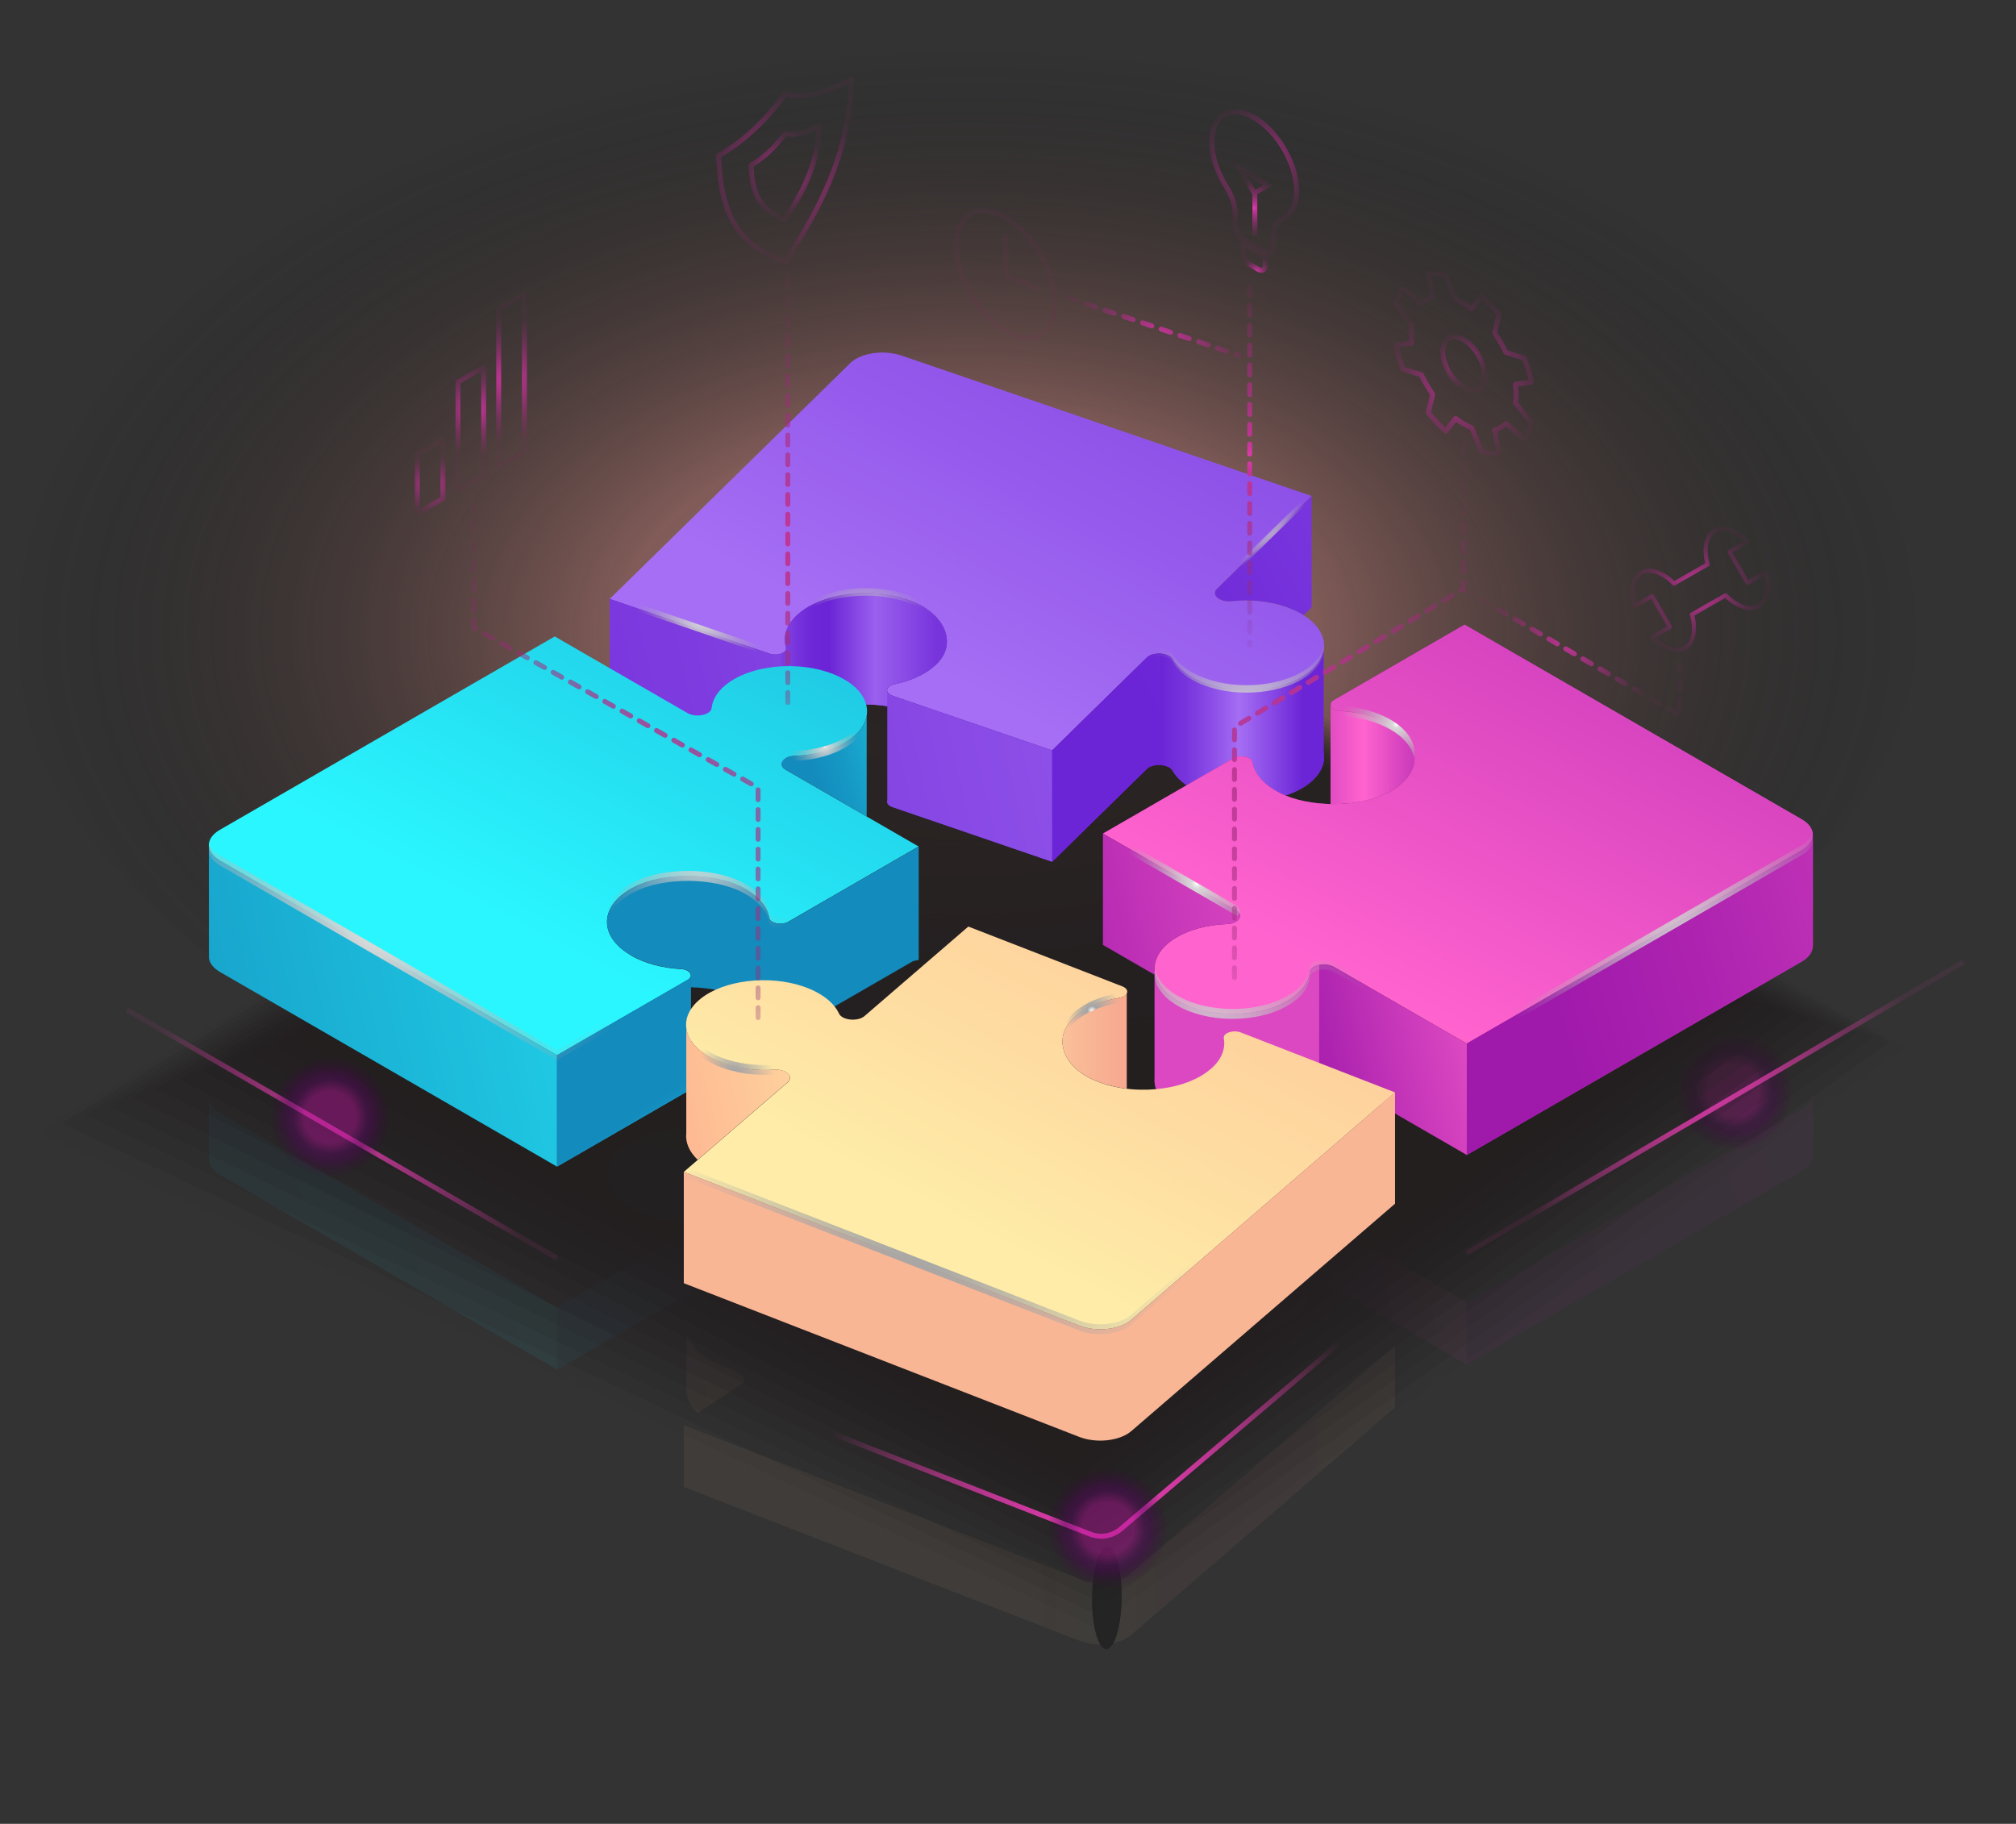 <?xml version="1.0" encoding="UTF-8"?><svg id="Layer_1" xmlns="http://www.w3.org/2000/svg" xmlns:xlink="http://www.w3.org/1999/xlink" viewBox="0 0 637.99 577.21"><rect x="0" y="0" width="637.99" height="577.21" fill="#333333" stroke="none"/><defs><style>.cls-1{fill:url(#linear-gradient-2);}.cls-1,.cls-2,.cls-3,.cls-4,.cls-5,.cls-6,.cls-7,.cls-8,.cls-9,.cls-10,.cls-11,.cls-12,.cls-13,.cls-14,.cls-15,.cls-16,.cls-17,.cls-18,.cls-19,.cls-20,.cls-21{isolation:isolate;}.cls-1,.cls-2,.cls-8,.cls-13,.cls-22{opacity:.3;}.cls-2{fill:url(#linear-gradient-3);}.cls-3{fill:url(#linear-gradient-4);}.cls-3,.cls-4,.cls-5,.cls-6,.cls-7,.cls-10{opacity:.2;}.cls-4{fill:url(#linear-gradient-6);}.cls-5{fill:url(#linear-gradient-5);}.cls-6{fill:url(#linear-gradient-7);}.cls-7{fill:url(#linear-gradient-8);}.cls-8{fill:url(#linear-gradient);}.cls-9{opacity:.18;}.cls-9,.cls-10,.cls-11,.cls-12,.cls-13,.cls-14,.cls-15,.cls-16,.cls-17,.cls-19,.cls-20,.cls-21{fill:#231f20;}.cls-11{opacity:.28;}.cls-12{opacity:.26;}.cls-14{opacity:.22;}.cls-15{opacity:.16;}.cls-16{opacity:.13;}.cls-23{fill:url(#radial-gradient-42);}.cls-23,.cls-24,.cls-25{opacity:.45;}.cls-24{fill:url(#radial-gradient-41);}.cls-26{fill:url(#radial-gradient-20);}.cls-27{fill:url(#radial-gradient-21);}.cls-28{fill:url(#radial-gradient-40);}.cls-29{fill:url(#radial-gradient-30);}.cls-30{fill:url(#radial-gradient-33);}.cls-31{fill:url(#radial-gradient-32);}.cls-32{fill:url(#radial-gradient-38);}.cls-33{fill:url(#radial-gradient-31);}.cls-34{fill:url(#radial-gradient-37);}.cls-35{fill:url(#radial-gradient-36);}.cls-36{fill:url(#radial-gradient-39);}.cls-37{fill:url(#radial-gradient-26);}.cls-38{fill:url(#radial-gradient-27);}.cls-39{fill:url(#radial-gradient-22);}.cls-40{fill:url(#radial-gradient-24);}.cls-41{fill:url(#radial-gradient-23);}.cls-42{fill:url(#radial-gradient-28);}.cls-43{fill:url(#radial-gradient-29);}.cls-44{fill:url(#radial-gradient-35);}.cls-45{fill:url(#radial-gradient-34);}.cls-46{fill:url(#radial-gradient-25);}.cls-47{fill:url(#radial-gradient-10);}.cls-48{fill:url(#radial-gradient-19);}.cls-49{fill:url(#radial-gradient-18);}.cls-50{fill:url(#radial-gradient-17);}.cls-51{fill:url(#radial-gradient-11);}.cls-52{fill:url(#radial-gradient-16);}.cls-53{fill:url(#radial-gradient-15);}.cls-54{fill:url(#radial-gradient-12);}.cls-55{fill:url(#radial-gradient-14);}.cls-56{fill:url(#radial-gradient-13);}.cls-17{opacity:.24;}.cls-57{fill:url(#radial-gradient-6);}.cls-58{fill:url(#radial-gradient-5);}.cls-59{fill:url(#radial-gradient-4);}.cls-60{fill:url(#radial-gradient-9);}.cls-61{fill:url(#radial-gradient-8);}.cls-62{fill:url(#radial-gradient-7);}.cls-63{fill:url(#radial-gradient-2);}.cls-64{fill:url(#linear-gradient-9);}.cls-18{fill:url(#radial-gradient-3);opacity:.5;}.cls-19{opacity:.07;}.cls-25{fill:url(#radial-gradient);}.cls-20{opacity:.09;}.cls-65{fill:url(#linear-gradient-41);}.cls-66{fill:url(#linear-gradient-40);}.cls-67{fill:url(#linear-gradient-43);}.cls-68{fill:url(#linear-gradient-42);}.cls-69{fill:url(#linear-gradient-14);}.cls-70{fill:url(#linear-gradient-18);}.cls-71{fill:url(#linear-gradient-22);}.cls-72{fill:url(#linear-gradient-20);}.cls-73{fill:url(#linear-gradient-21);}.cls-74{fill:url(#linear-gradient-23);}.cls-75{fill:url(#linear-gradient-15);}.cls-76{fill:url(#linear-gradient-19);}.cls-77{fill:url(#linear-gradient-16);}.cls-78{fill:url(#linear-gradient-17);}.cls-79{fill:url(#linear-gradient-13);}.cls-80{fill:url(#linear-gradient-12);}.cls-81{fill:url(#linear-gradient-10);}.cls-82{fill:url(#linear-gradient-11);}.cls-83{fill:url(#linear-gradient-27);}.cls-84{fill:url(#linear-gradient-24);}.cls-85{fill:url(#linear-gradient-26);}.cls-86{fill:url(#linear-gradient-38);}.cls-87{fill:url(#linear-gradient-35);}.cls-88{fill:url(#linear-gradient-37);}.cls-89{fill:url(#linear-gradient-34);}.cls-90{fill:url(#linear-gradient-39);}.cls-91{fill:url(#linear-gradient-36);}.cls-92{fill:url(#linear-gradient-25);}.cls-93{fill:url(#linear-gradient-28);}.cls-94{fill:url(#linear-gradient-29);}.cls-95{fill:url(#linear-gradient-33);}.cls-96{fill:url(#linear-gradient-30);}.cls-97{fill:url(#linear-gradient-32);}.cls-98{fill:url(#linear-gradient-31);}.cls-21{opacity:.11;}</style><radialGradient id="radial-gradient" cx="-324.31" cy="1294.11" fx="-324.31" fy="1294.11" r="3.95" gradientTransform="translate(8014.24 30148.46) scale(23.02 -23.03)" gradientUnits="userSpaceOnUse"><stop offset=".09" stop-color="#b8109b"/><stop offset=".13" stop-color="#5b0663"/><stop offset=".15" stop-color="#500557"/><stop offset=".21" stop-color="#37033c" stop-opacity="0"/><stop offset=".29" stop-color="#230226" stop-opacity="0"/><stop offset=".37" stop-color="#130114" stop-opacity="0"/><stop offset=".48" stop-color="#080008" stop-opacity="0"/><stop offset=".62" stop-color="#010001" stop-opacity="0"/><stop offset="1" stop-color="#000" stop-opacity="0"/></radialGradient><linearGradient id="linear-gradient" x1="192.53" y1="1365.77" x2="291.38" y2="1365.77" gradientTransform="translate(0 1735.56) scale(1 -1)" gradientUnits="userSpaceOnUse"><stop offset="0" stop-color="#1bb0d4"/><stop offset=".11" stop-color="#1ebfdd"/><stop offset=".24" stop-color="#23d8ec"/><stop offset=".37" stop-color="#1ebfdd"/><stop offset=".44" stop-color="#1bb0d4"/><stop offset=".5" stop-color="#1bb0d4"/><stop offset=".51" stop-color="#1bb0d4"/><stop offset=".55" stop-color="#20c6e2"/><stop offset=".56" stop-color="#1aafd3"/><stop offset=".58" stop-color="#169bc7"/><stop offset=".61" stop-color="#138fbf"/><stop offset=".63" stop-color="#138bbd"/></linearGradient><linearGradient id="linear-gradient-2" x1="-31.03" y1="1310.98" x2="280.14" y2="1380.72" gradientTransform="translate(0 1735.56) scale(1 -1)" gradientUnits="userSpaceOnUse"><stop offset=".04" stop-color="#138bbd"/><stop offset=".23" stop-color="#169ac6"/><stop offset=".59" stop-color="#1ec2df"/><stop offset="1" stop-color="#2af6ff"/></linearGradient><linearGradient id="linear-gradient-3" x1="201.45" y1="1318.59" x2="214.14" y2="1299.51" xlink:href="#linear-gradient-2"/><linearGradient id="linear-gradient-4" x1="483.73" y1="1336.11" x2="721.9" y2="1407.42" gradientTransform="translate(0 1735.56) scale(1 -1)" gradientUnits="userSpaceOnUse"><stop offset=".04" stop-color="#9f19ab"/><stop offset=".24" stop-color="#ae24b0"/><stop offset=".65" stop-color="#d643bf"/><stop offset="1" stop-color="#ff63ce"/></linearGradient><linearGradient id="linear-gradient-5" x1="405.23" y1="1317.97" x2="484.58" y2="1335.76" xlink:href="#linear-gradient-4"/><linearGradient id="linear-gradient-6" x1="423.95" y1="1330.65" x2="363.83" y2="1330.65" gradientTransform="translate(0 1735.56) scale(1 -1)" gradientUnits="userSpaceOnUse"><stop offset="0" stop-color="#9f19ab"/><stop offset=".17" stop-color="#ae24b0"/><stop offset=".49" stop-color="#d643bf"/><stop offset=".77" stop-color="#ff63ce"/><stop offset=".92" stop-color="#dc48c1"/></linearGradient><linearGradient id="linear-gradient-7" x1="216.66" y1="1262.43" x2="441.74" y2="1262.43" gradientTransform="translate(0 1735.56) scale(1 -1)" gradientUnits="userSpaceOnUse"><stop offset=".07" stop-color="#fcce9e"/><stop offset=".52" stop-color="#fac099"/><stop offset=".59" stop-color="#ffe4a7"/><stop offset=".61" stop-color="#fcd4a0"/><stop offset=".64" stop-color="#f9bd97"/><stop offset=".67" stop-color="#f7ae91"/><stop offset=".7" stop-color="#f7aa90"/><stop offset="1" stop-color="#f9b695"/></linearGradient><linearGradient id="linear-gradient-8" x1="195.61" y1="1296.1" x2="255.79" y2="1309.6" gradientTransform="translate(0 1735.56) scale(1 -1)" gradientUnits="userSpaceOnUse"><stop offset=".04" stop-color="#ffa98c"/><stop offset=".32" stop-color="#feb892"/><stop offset=".86" stop-color="#fee0a3"/><stop offset="1" stop-color="#feeca8"/></linearGradient><radialGradient id="radial-gradient-2" cx="-377.14" cy="1340.67" fx="-377.14" fy="1340.67" r="1" gradientTransform="translate(-6045.3 6556.51) rotate(90.64) scale(16.2 -4.7)" gradientUnits="userSpaceOnUse"><stop offset="0" stop-color="#972a74"/><stop offset=".04" stop-color="#8a266a"/><stop offset=".19" stop-color="#601a49"/><stop offset=".35" stop-color="#3d112f"/><stop offset=".51" stop-color="#22091a"/><stop offset=".67" stop-color="#0f040b"/><stop offset=".83" stop-color="#030102"/><stop offset="1" stop-color="#000"/></radialGradient><radialGradient id="radial-gradient-3" cx="-346.88" cy="1270.3" fx="-346.88" fy="1270.3" r="1" gradientTransform="translate(105937.66 236196.59) scale(304.52 -185.78)" gradientUnits="userSpaceOnUse"><stop offset="0" stop-color="#744e52"/><stop offset=".19" stop-color="#e2988d"/><stop offset=".36" stop-color="#cf847d"/><stop offset="1" stop-color="#000" stop-opacity="0"/></radialGradient><linearGradient id="linear-gradient-9" x1="441.48" y1="1795.75" x2="297.92" y2="1522.19" gradientTransform="translate(0 1735.56) scale(1 -1)" gradientUnits="userSpaceOnUse"><stop offset=".04" stop-color="#6b24d6"/><stop offset=".29" stop-color="#7733dc"/><stop offset=".79" stop-color="#965bec"/><stop offset="1" stop-color="#a56ef4"/></linearGradient><linearGradient id="linear-gradient-10" x1="342.51" y1="1521.15" x2="584.77" y2="1652.19" xlink:href="#linear-gradient-9"/><linearGradient id="linear-gradient-11" x1="326.98" y1="1494.27" x2="428.15" y2="1369.76" xlink:href="#linear-gradient-9"/><linearGradient id="linear-gradient-12" x1="354.6" y1="1498.79" x2="596.88" y2="1629.82" xlink:href="#linear-gradient-9"/><linearGradient id="linear-gradient-13" x1="363.9" y1="1492.84" x2="363.94" y2="1492.79" xlink:href="#linear-gradient-9"/><linearGradient id="linear-gradient-14" x1="364.96" y1="1493.23" x2="364.99" y2="1493.18" xlink:href="#linear-gradient-9"/><linearGradient id="linear-gradient-15" x1="53.75" y1="1457.53" x2="481.43" y2="1553.39" xlink:href="#linear-gradient-9"/><linearGradient id="linear-gradient-16" x1="367.03" y1="1505.74" x2="419.25" y2="1505.74" gradientTransform="translate(0 1735.56) scale(1 -1)" gradientUnits="userSpaceOnUse"><stop offset="0" stop-color="#6b24d6"/><stop offset=".07" stop-color="#712cd9"/><stop offset=".16" stop-color="#7734dc"/><stop offset=".32" stop-color="#8c4ee7"/><stop offset=".48" stop-color="#a56ef4"/><stop offset=".87" stop-color="#6b24d6"/></linearGradient><linearGradient id="linear-gradient-17" x1="363.35" y1="1527.73" x2="363.4" y2="1527.67" xlink:href="#linear-gradient-9"/><linearGradient id="linear-gradient-18" x1="364.48" y1="1528.26" x2="364.65" y2="1528.06" xlink:href="#linear-gradient-9"/><linearGradient id="linear-gradient-19" x1="150.36" y1="1523.16" x2="285.36" y2="1553.42" xlink:href="#linear-gradient-9"/><linearGradient id="linear-gradient-20" x1="235.57" y1="1492.47" x2="249.07" y2="1495.49" xlink:href="#linear-gradient-9"/><linearGradient id="linear-gradient-21" x1="243.83" y1="1492.88" x2="246.43" y2="1493.46" xlink:href="#linear-gradient-9"/><linearGradient id="linear-gradient-22" x1="247.19" y1="1493.49" x2="247.43" y2="1493.54" xlink:href="#linear-gradient-9"/><linearGradient id="linear-gradient-23" x1="280.6" y1="1481.81" x2="280.93" y2="1481.89" xlink:href="#linear-gradient-9"/><linearGradient id="linear-gradient-24" x1="250.48" y1="1520.71" x2="297.91" y2="1520.71" gradientTransform="translate(0 1735.56) scale(1 -1)" gradientUnits="userSpaceOnUse"><stop offset="0" stop-color="#7c3adf"/><stop offset=".04" stop-color="#7633dc"/><stop offset=".14" stop-color="#6d27d7"/><stop offset=".25" stop-color="#6b24d6"/><stop offset=".56" stop-color="#9a60ee"/><stop offset=".97" stop-color="#7734dc"/></linearGradient><radialGradient id="radial-gradient-4" cx="-325.1" cy="1298.59" fx="-325.1" fy="1298.59" r="1" gradientTransform="translate(5341.5 19885.54) scale(15.18 -15.18)" gradientUnits="userSpaceOnUse"><stop offset="0" stop-color="#fff"/><stop offset=".07" stop-color="#d8d8d8"/><stop offset="1" stop-color="#a5a5a5" stop-opacity="0"/></radialGradient><radialGradient id="radial-gradient-5" cx="-338.7" cy="1280.32" fx="-338.7" fy="1280.32" r="1" gradientTransform="translate(13024.98 47984.91) scale(37.29 -37.3)" xlink:href="#radial-gradient-4"/><radialGradient id="radial-gradient-6" cx="-331.37" cy="1290.16" fx="-331.37" fy="1290.16" r="1" gradientTransform="translate(7144.66 27159.46) scale(20.89 -20.9)" xlink:href="#radial-gradient-4"/><radialGradient id="radial-gradient-7" cx="-329.74" cy="1292.36" fx="-329.74" fy="1292.36" r="1" gradientTransform="translate(6549.13 24792.2) scale(19.03 -19.03)" xlink:href="#radial-gradient-4"/><linearGradient id="linear-gradient-25" x1="325.24" y1="1748.2" x2="164.84" y2="1442.56" xlink:href="#linear-gradient-2"/><linearGradient id="linear-gradient-26" x1="255.97" y1="1487.6" x2="311.49" y2="1504.23" xlink:href="#linear-gradient-2"/><linearGradient id="linear-gradient-27" x1="0" y1="1437.83" x2="1.57" y2="1437.83" xlink:href="#linear-gradient"/><linearGradient id="linear-gradient-28" x1="-36.39" y1="1381.84" x2="285.73" y2="1454.03" xlink:href="#linear-gradient-2"/><linearGradient id="linear-gradient-29" x1="185.06" y1="1415.31" x2="237.41" y2="1336.58" xlink:href="#linear-gradient-2"/><linearGradient id="linear-gradient-30" x1="204.02" y1="1386.8" x2="225.28" y2="1354.83" xlink:href="#linear-gradient-2"/><radialGradient id="radial-gradient-8" cx="-343.73" cy="1273.55" fx="-343.73" fy="1273.55" r="1" gradientTransform="translate(27982.86 103539.95) scale(81.06 -81.07)" gradientUnits="userSpaceOnUse"><stop offset="0" stop-color="#fff"/><stop offset=".07" stop-color="#d8d8d8"/><stop offset="1" stop-color="#a5a5a5" stop-opacity="0"/></radialGradient><radialGradient id="radial-gradient-9" cx="-317.04" cy="1309.42" fx="-317.04" fy="1309.42" r="1" gradientTransform="translate(3821.32 14940.9) scale(11.23 -11.23)" xlink:href="#radial-gradient-8"/><radialGradient id="radial-gradient-10" cx="-338.37" cy="1280.76" fx="-338.37" fy="1280.76" r="1" gradientTransform="translate(12416.89 46439.72) scale(36.04 -36.05)" xlink:href="#radial-gradient-8"/><linearGradient id="linear-gradient-31" x1="349.05" y1="1471.58" x2="573.67" y2="1471.58" xlink:href="#linear-gradient-4"/><linearGradient id="linear-gradient-32" x1="595.49" y1="1726.64" x2="435.09" y2="1421" xlink:href="#linear-gradient-4"/><linearGradient id="linear-gradient-33" x1="464.86" y1="1496.77" x2="411.95" y2="1496.77" gradientTransform="translate(0 1735.56) scale(1 -1)" gradientUnits="userSpaceOnUse"><stop offset="0" stop-color="#9f19ab"/><stop offset=".14" stop-color="#ae24b0"/><stop offset=".4" stop-color="#d643bf"/><stop offset=".63" stop-color="#ff63ce"/><stop offset=".87" stop-color="#dc48c1"/></linearGradient><linearGradient id="linear-gradient-34" x1="505.14" y1="1449.44" x2="546.39" y2="1363.81" xlink:href="#linear-gradient-4"/><linearGradient id="linear-gradient-35" x1="482.51" y1="1409.89" x2="728.95" y2="1483.67" xlink:href="#linear-gradient-4"/><linearGradient id="linear-gradient-36" x1="299.02" y1="1436.37" x2="440.68" y2="1468.13" xlink:href="#linear-gradient-4"/><linearGradient id="linear-gradient-37" x1="402.49" y1="1391.5" x2="487.96" y2="1410.65" xlink:href="#linear-gradient-4"/><linearGradient id="linear-gradient-38" x1="397.8" y1="1397.73" x2="439.05" y2="1312.09" xlink:href="#linear-gradient-4"/><linearGradient id="linear-gradient-39" x1="0" y1="1404.81" x2="1.57" y2="1404.81" xlink:href="#linear-gradient-6"/><radialGradient id="radial-gradient-11" cx="-333.71" cy="1287.02" fx="-333.71" fy="1287.02" r="1" gradientTransform="translate(8491.23 31566.97) scale(24.31 -24.31)" gradientUnits="userSpaceOnUse"><stop offset="0" stop-color="#fff"/><stop offset=".07" stop-color="#d8d8d8"/><stop offset="1" stop-color="#a5a5a5" stop-opacity="0"/></radialGradient><radialGradient id="radial-gradient-12" cx="-328.12" cy="1294.54" fx="-328.12" fy="1294.54" r="1" gradientTransform="translate(6177.38 22857.71) scale(17.48 -17.48)" xlink:href="#radial-gradient-11"/><radialGradient id="radial-gradient-13" cx="-341.87" cy="1276.06" fx="-341.87" fy="1276.06" r="1" gradientTransform="translate(19696.84 72433.11) scale(56.5 -56.5)" gradientUnits="userSpaceOnUse"><stop offset="0" stop-color="#fff"/><stop offset=".07" stop-color="#d8d8d8"/><stop offset="1" stop-color="#a5a5a5" stop-opacity="0"/></radialGradient><radialGradient id="radial-gradient-14" cx="-342.26" cy="1275.53" fx="-342.26" fy="1275.53" r="1" gradientTransform="translate(21174.82 77231.07) scale(60.3 -60.31)" gradientUnits="userSpaceOnUse"><stop offset="0" stop-color="#fff"/><stop offset=".07" stop-color="#d8d8d8"/><stop offset="1" stop-color="#a5a5a5" stop-opacity="0"/></radialGradient><linearGradient id="linear-gradient-40" x1="440" y1="1612.55" x2="302.1" y2="1349.78" xlink:href="#linear-gradient-8"/><linearGradient id="linear-gradient-41" x1="0" y1="1334.76" x2="1.57" y2="1334.76" xlink:href="#linear-gradient-7"/><linearGradient id="linear-gradient-42" x1="175.11" y1="1379.51" x2="291.25" y2="1405.53" xlink:href="#linear-gradient-8"/><linearGradient id="linear-gradient-43" x1="357.11" y1="1406.13" x2="290.8" y2="1406.13" gradientTransform="translate(0 1735.56) scale(1 -1)" gradientUnits="userSpaceOnUse"><stop offset=".04" stop-color="#f7aa90"/><stop offset=".23" stop-color="#f9b996"/><stop offset=".61" stop-color="#fee1a6"/><stop offset=".63" stop-color="#ffe4a7"/><stop offset=".87" stop-color="#f7aa90"/></linearGradient><radialGradient id="radial-gradient-15" cx="1671.83" cy="3982.37" fx="1671.83" fy="3982.37" r="1" gradientTransform="translate(99.28 1015.92) scale(.17 -.17)" gradientUnits="userSpaceOnUse"><stop offset="0" stop-color="#fff"/><stop offset=".07" stop-color="#d8d8d8"/><stop offset=".16" stop-color="#a5a5a5"/><stop offset="1" stop-color="#a5a5a5" stop-opacity="0"/></radialGradient><radialGradient id="radial-gradient-16" cx="-309.98" cy="1318.91" fx="-309.98" fy="1318.91" r="1" gradientTransform="translate(3181.92 12387.83) scale(9.15 -9.15)" xlink:href="#radial-gradient-15"/><radialGradient id="radial-gradient-17" cx="-321.39" cy="1303.58" fx="-321.39" fy="1303.58" r="1" gradientTransform="translate(4429.45 17365.42) scale(13.06 -13.06)" xlink:href="#radial-gradient-15"/><radialGradient id="radial-gradient-18" cx="-343.88" cy="1273.35" fx="-343.88" fy="1273.35" r="1" gradientTransform="translate(29175.21 107345.15) scale(83.98 -84)" xlink:href="#radial-gradient-15"/><radialGradient id="radial-gradient-19" cx="-343.91" cy="1273.32" fx="-343.91" fy="1273.32" r="1" gradientTransform="translate(29376.54 107954.84) scale(84.41 -84.42)" gradientUnits="userSpaceOnUse"><stop offset="0" stop-color="#fa45c1"/><stop offset=".33" stop-color="#cb389d"/><stop offset=".41" stop-color="#ca389c" stop-opacity=".92"/><stop offset=".57" stop-color="#ca399a" stop-opacity=".71"/><stop offset=".79" stop-color="#c93b98" stop-opacity=".37"/><stop offset="1" stop-color="#c83d96" stop-opacity="0"/></radialGradient><radialGradient id="radial-gradient-20" cx="-334.64" cy="1285.77" fx="-334.64" fy="1285.77" r="1" gradientTransform="translate(9164.07 33550.68) scale(26 -26)" gradientUnits="userSpaceOnUse"><stop offset="0" stop-color="#dc3daa"/><stop offset=".09" stop-color="#c23596"/><stop offset="1" stop-color="#822465" stop-opacity=".1"/></radialGradient><radialGradient id="radial-gradient-21" cx="-306.88" cy="1323.08" fx="-306.88" fy="1323.08" r="1" gradientTransform="translate(3058.8 11307.33) scale(8.46 -8.46)" xlink:href="#radial-gradient-20"/><radialGradient id="radial-gradient-22" cx="-343" cy="1274.53" fx="-343" fy="1274.53" r="1" gradientTransform="translate(23874.6 88626.83) scale(69.26 -69.27)" gradientUnits="userSpaceOnUse"><stop offset="0" stop-color="#fa45c1"/><stop offset=".21" stop-color="#cb389d"/><stop offset="1" stop-color="#c83d96" stop-opacity=".1"/></radialGradient><radialGradient id="radial-gradient-23" cx="-343.08" cy="1274.43" fx="-343.08" fy="1274.43" r="1" gradientTransform="translate(24663.33 89977.89) scale(70.33 -70.34)" gradientUnits="userSpaceOnUse"><stop offset="0" stop-color="#fa45c1"/><stop offset=".21" stop-color="#cb389d"/><stop offset="1" stop-color="#c83d96" stop-opacity=".1"/></radialGradient><radialGradient id="radial-gradient-24" cx="-329.9" cy="1292.14" fx="-329.9" fy="1292.14" r="1" gradientTransform="translate(6731.99 24873.91) scale(19.2 -19.21)" xlink:href="#radial-gradient-20"/><radialGradient id="radial-gradient-25" cx="-275.41" cy="1365.36" fx="-275.41" fy="1365.36" r="1" gradientTransform="translate(1716.94 6626.09) scale(4.79 -4.79)" xlink:href="#radial-gradient-20"/><radialGradient id="radial-gradient-26" cx="-310.81" cy="1317.8" fx="-310.81" fy="1317.8" r="1" gradientTransform="translate(3302.93 12387.22) scale(9.35 -9.35)" xlink:href="#radial-gradient-20"/><radialGradient id="radial-gradient-27" cx="-344.22" cy="1300.5" fx="-344.22" fy="1300.5" r="1" gradientTransform="translate(-8272.15 21708.87) rotate(30) scale(17.7 -17.7)" xlink:href="#radial-gradient-20"/><radialGradient id="radial-gradient-28" cx="-337.57" cy="1357.51" fx="-337.57" fy="1357.51" r="1" gradientTransform="translate(-4523.79 7401.74) rotate(30) scale(6.45 -6.45)" xlink:href="#radial-gradient-20"/><radialGradient id="radial-gradient-29" cx="-331.42" cy="1290.1" fx="-331.42" fy="1290.1" r="1" gradientTransform="translate(7483.53 27227.23) scale(20.96 -20.96)" xlink:href="#radial-gradient-20"/><radialGradient id="radial-gradient-30" cx="-344.18" cy="1272.95" fx="-344.18" fy="1272.95" r="1" gradientTransform="translate(31532.93 115335.76) scale(90.41 -90.42)" xlink:href="#radial-gradient-20"/><radialGradient id="radial-gradient-31" cx="-341.8" cy="1276.15" fx="-341.8" fy="1276.15" r="1" gradientTransform="translate(19491.67 71456.1) scale(55.87 -55.88)" xlink:href="#radial-gradient-20"/><radialGradient id="radial-gradient-32" cx="-343.22" cy="1274.24" fx="-343.22" fy="1274.24" r="1" gradientTransform="translate(25082.14 92412.53) scale(72.38 -72.39)" xlink:href="#radial-gradient-20"/><radialGradient id="radial-gradient-33" cx="-344.47" cy="1272.56" fx="-344.47" fy="1272.56" r="1" gradientTransform="translate(33908.17 124813.95) scale(97.86 -97.88)" xlink:href="#radial-gradient-20"/><radialGradient id="radial-gradient-34" cx="-335.92" cy="1284.05" fx="-335.92" fy="1284.05" r="1" gradientTransform="translate(10152.19 37117.2) scale(28.74 -28.75)" xlink:href="#radial-gradient-20"/><radialGradient id="radial-gradient-35" cx="-337.13" cy="1282.43" fx="-337.13" fy="1282.43" r="1" gradientTransform="translate(11127.45 41057.05) scale(31.92 -31.93)" xlink:href="#radial-gradient-20"/><radialGradient id="radial-gradient-36" cx="-334.72" cy="1285.66" fx="-334.72" fy="1285.66" r="1" gradientTransform="translate(9003.83 33688.1) scale(26.16 -26.16)" xlink:href="#radial-gradient-20"/><radialGradient id="radial-gradient-37" cx="-322.75" cy="1301.75" fx="-322.75" fy="1301.75" r="1" gradientTransform="translate(4691.97 17979.51) scale(13.77 -13.77)" xlink:href="#radial-gradient-20"/><radialGradient id="radial-gradient-38" cx="-311.24" cy="1317.22" fx="-311.24" fy="1317.22" r="1" gradientTransform="translate(3080.57 12614.13) scale(9.46 -9.46)" xlink:href="#radial-gradient-20"/><radialGradient id="radial-gradient-39" cx="-324.39" cy="1299.55" fx="-324.39" fy="1299.55" r="1" gradientTransform="translate(4925.07 19271.94) scale(14.72 -14.73)" xlink:href="#radial-gradient-20"/><radialGradient id="radial-gradient-40" cx="-330.74" cy="1291.02" fx="-330.74" fy="1291.02" r="1" gradientTransform="translate(6818.56 26108.43) scale(20.13 -20.13)" xlink:href="#radial-gradient-20"/><radialGradient id="radial-gradient-41" cx="-332.91" cy="1288.09" fx="-332.91" fy="1288.09" r="3.95" xlink:href="#radial-gradient"/><radialGradient id="radial-gradient-42" cx="-343.6" cy="1293.74" fx="-343.6" fy="1293.74" xlink:href="#radial-gradient"/></defs><path class="cls-25" d="M599.58,422.01c40.99-29.01,50.71-85.75,21.71-126.74-29-40.99-85.74-50.71-126.72-21.71-40.98,29-50.7,85.74-21.7,126.74,29,41,85.73,50.71,126.72,21.71Z"/><g class="cls-22"><path class="cls-8" d="M249.45,371.61c-2.1,1.21-5.72,.47-6.01-1.24-.63-3.62-3.52-7.13-8.71-9.76-9.15-4.65-24.64-4.7-33.77-.12-11.37,5.69-11.78,15.68-1.25,21.74,4.43,2.55,10.06,3.99,15.84,4.31,1.79,.09,2.94,.92,3.1,1.82v-11.67c5.89,.11,11.72,1.28,16.1,3.51,5.18,2.63,8.08,6.14,8.71,9.76,.3,1.71,3.92,2.44,6.01,1.24l39.53-22.83,1.74-.36v-20.22l-41.27,23.83h-.01Z"/><path class="cls-1" d="M69.62,352.25c-2.29-1.32-3.46-3.04-3.51-4.78v18.85h.05c-.33,1.96,.83,4,3.46,5.51l106.68,61.61v-19.58l-106.68-61.61Z"/><path class="cls-2" d="M217.62,389.99l-41.32,23.86v19.58l41.32-23.86c.64-.38,.94-.83,.99-1.28h.01v-19.79c.03,.53-.27,1.07-1,1.5v-.02Z"/><path class="cls-3" d="M573.64,365.6h.08v-19.6h-.08c.08,1.83-1.07,3.65-3.45,5.03l-106.02,61.22v19.58l106.02-61.22c2.38-1.38,3.52-3.2,3.45-5.01Z"/><path class="cls-5" d="M422.18,388c-1.35-.78-3.16-.92-4.7-.61v19.58c1.54-.31,3.35-.16,4.7,.61l42.01,24.25v-19.58l-42.01-24.25Z"/><path class="cls-4" d="M414.52,389.63c-.36,3.32-2.73,6.56-7.11,9.1-9.76,5.64-25.73,5.51-35.33-.36-3.68-2.26-5.84-5.06-6.5-7.96l-.19,.05v16.97c-.31,3.77,1.91,7.6,6.69,10.51,9.6,5.88,25.58,6,35.33,.36,4.39-2.52,6.75-5.78,7.11-9.1,.13-1.13,1.38-1.93,2.96-2.24v-19.58c-1.57,.31-2.84,1.13-2.96,2.24v.02Z"/><path class="cls-6" d="M358.04,497.8c-3.65,3.15-11.04,3.98-16.51,1.85l-125.13-48.64v19.58l125.13,48.64c5.47,2.13,12.86,1.3,16.51-1.85l83.44-71.95v-19.58l-83.44,71.95Z"/><path class="cls-7" d="M228.08,431.99c-6.53-2.54-10.31-6.56-10.88-10.76v17.5c-.35,2.96,.91,5.92,3.62,8.48l14.13-9.35c2.13-1.83-1.69-3.85-6.86-5.86Z"/><path class="cls-63" d="M350.1,521.92c-2.58-.03-4.6-7.33-4.51-16.29,.09-8.98,2.29-16.21,4.87-16.2,2.58,.03,4.6,7.33,4.51,16.29-.09,8.98-2.29,16.21-4.87,16.2Z"/></g><path class="cls-18" d="M304.64,372.83c168.25,0,304.64-83.46,304.64-186.42S472.89,0,304.64,0,0,83.46,0,186.42s136.39,186.42,304.64,186.42Z"/><path class="cls-19" d="M12.01,358.23l334.23,156.64,256.82-183.6L318.87,170.24,12.01,358.23Z"/><path class="cls-20" d="M19.47,355.49l326.1,154.73,252.41-180.43L318.66,171.52,19.47,355.49Z"/><path class="cls-21" d="M26.92,352.73l317.97,152.85,247.99-177.27L318.47,172.8,26.92,352.73Z"/><path class="cls-16" d="M34.4,349.99l309.83,150.95,243.57-174.12L318.27,174.09,34.4,349.99Z"/><path class="cls-15" d="M41.85,347.25l301.7,149.06,239.16-170.96L318.07,175.39,41.85,347.25Z"/><path class="cls-9" d="M49.31,344.49l293.57,147.16,234.74-167.79L317.86,176.67,49.31,344.49Z"/><path class="cls-10" d="M56.76,341.75l285.44,145.26,230.32-164.64-254.87-144.42L56.76,341.75Z"/><path class="cls-14" d="M64.23,339.01l277.3,143.37,225.91-161.48-249.98-141.66L64.23,339.01Z"/><path class="cls-17" d="M71.69,336.26l269.17,141.49,221.49-158.33-245.09-138.87L71.69,336.26Z"/><path class="cls-12" d="M79.14,333.51l261.04,139.58,217.07-155.17-240.21-136.1L79.14,333.51Z"/><path class="cls-11" d="M86.62,330.77l252.89,137.68,212.66-152-235.32-133.34L86.62,330.77Z"/><path class="cls-13" d="M94.07,328.03l244.78,135.79,208.22-148.85-230.42-130.57L94.07,328.03Z"/><path class="cls-64" d="M251.94,194.97c7.5-7.36,24.36-9.56,36.81-4.57,10.01,4,13.86,12.69,8.39,18.92-3.1,3.54-8.25,6.01-14.14,7.24-2.79,.58-3.1,2.79-.55,3.67l50.5,17.29,29.96-29.39c1.94-1.9,6.91-1.61,8.11,.49,1.94,3.4,6.11,6.41,12.12,8.22,11.28,3.4,25.39,1.21,32.12-4.98,7.39-6.8,3.52-15.76-8.41-19.85-5.36-1.83-11.42-2.37-17.07-1.77-3.77,.41-6.62-1.97-4.68-3.88l29.96-29.39-129.72-44.43c-5.67-1.94-12.97-.88-16.29,2.4l-76.12,74.63,50.56,17.31c2.52,.86,5.7-.35,5.23-2.01-.94-3.31,.03-6.8,3.19-9.9h.02Z"/><path class="cls-81" d="M389.79,190.24c5.65-.61,11.72-.08,17.07,1.77,2.18,.75,4.07,1.66,5.7,2.68l2.52-2.46v-35.25l-29.96,29.39c-1.94,1.91,.91,4.29,4.68,3.89l-.02-.02Z"/><path class="cls-82" d="M418.86,205.95c-.41,2.04-1.55,4.04-3.57,5.89-6.73,6.19-20.83,8.38-32.12,4.98-6.01-1.82-10.18-4.82-12.12-8.22-1.21-2.1-6.19-2.4-8.11-.49l-29.96,29.39-50.5-17.29c-2.57-.88-2.24-3.09,.55-3.67,5.9-1.22,11.06-3.7,14.14-7.24,5.47-6.24,1.61-14.91-8.4-18.92-12.45-4.98-29.29-2.77-36.81,4.57-3.16,3.1-4.13,6.6-3.2,9.9,.47,1.68-2.69,2.88-5.23,2.01l-50.56-17.31v35.25l50.56,17.31c2.52,.86,5.7-.35,5.23-2-.94-3.31,.03-6.8,3.2-9.9,6-5.89,17.97-8.46,28.88-6.72v29.73c-.33,.81,.17,1.74,1.63,2.22l50.5,17.29,29.96-29.39c1.94-1.9,6.91-1.61,8.11,.49,1.94,3.4,6.11,6.41,12.12,8.22,11.28,3.4,25.39,1.21,32.12-4.98,3.1-2.85,4.2-6.08,3.57-9.18v-31.94Z"/><path class="cls-80" d="M367.42,242.14v-35.25c-1.69-.14-3.51,.25-4.51,1.24l-29.96,29.39v35.25l29.96-29.39c1-.99,2.82-1.38,4.51-1.24Z"/><path class="cls-79" d="M363.99,242.67s-.14,.05-.2,.08c.06-.03,.14-.05,.2-.08Z"/><path class="cls-69" d="M365.01,242.31s-.06,0-.11,.01c.03,0,.06,0,.11-.01Z"/><path class="cls-75" d="M282.45,220.21c-2.57-.88-2.24-3.09,.55-3.67,5.9-1.22,11.06-3.7,14.14-7.24,5.47-6.24,1.61-14.91-8.39-18.92-12.45-4.98-29.29-2.77-36.81,4.57-3.16,3.1-4.14,6.6-3.2,9.9,.47,1.68-2.69,2.87-5.23,2.01l-50.56-17.31v35.25l50.56,17.31c2.52,.86,5.7-.35,5.23-2-.94-3.31,.03-6.8,3.2-9.9,6-5.87,17.97-8.46,28.88-6.72v29.73c-.33,.81,.17,1.74,1.63,2.22l50.5,17.29v-35.25l-50.5-17.29v.02Z"/><path class="cls-77" d="M418.86,237.93v-31.97c-.41,2.04-1.55,4.04-3.57,5.89-6.74,6.19-20.83,8.38-32.12,4.98-6.03-1.82-10.18-4.82-12.12-8.22-.88-1.54-3.77-2.1-6.03-1.54,.77-.19,1.61-.25,2.41-.17v35.25c1.57,.13,3.02,.71,3.6,1.72,1.94,3.4,6.11,6.41,12.12,8.22,11.28,3.4,25.39,1.21,32.12-4.98,3.1-2.85,4.2-6.08,3.57-9.18h.02Z"/><path class="cls-78" d="M363.79,207.5c-.33,.17-.63,.38-.88,.63,.25-.25,.55-.45,.88-.63Z"/><path class="cls-70" d="M364.9,207.1c-.33,.08-.63,.2-.91,.33,.28-.12,.58-.25,.91-.33Z"/><path class="cls-76" d="M239.85,205.62l-46.89-16.06,46.89,16.06Z"/><path class="cls-72" d="M243.51,242.12l-3.67-1.25,3.67,1.25c.33,.11,.66,.19,.99,.24-.33-.05-.67-.13-.99-.24Z"/><path class="cls-73" d="M244.67,242.37c.28,.03,.56,.05,.85,.05-.28,0-.56,0-.85-.05Z"/><path class="cls-71" d="M247.35,242.03s-.09,.05,0,0h0Z"/><path class="cls-74" d="M280.76,253.48c-.03,.16-.03,.31,0,.45v-.45Z"/><path class="cls-84" d="M280.76,218.8c-.27-.91,.5-1.9,2.24-2.26,5.9-1.22,11.06-3.7,14.14-7.24,5.47-6.24,1.61-14.91-8.39-18.92-12.45-4.98-29.29-2.77-36.81,4.57-3.16,3.1-4.14,6.6-3.2,9.9,.24,.82-.41,1.5-1.39,1.91v35.23c.3-.16,1.68-.92,1.39-1.89-.94-3.31,.03-6.8,3.2-9.9,5.98-5.87,17.92-8.44,28.82-6.72v-4.68Z"/><g><path class="cls-59" d="M384.99,187.28s.08-.09,.13-.14l29.96-29.39-1.77-.61-28.19,27.63c-.85,.83-.78,1.75-.13,2.49v.02Z"/><path class="cls-58" d="M415.29,210.27c-6.74,6.19-20.83,8.38-32.12,4.98-6.03-1.82-10.18-4.82-12.12-8.22-1.21-2.1-6.19-2.4-8.11-.49l-29.96,29.39-50.5-17.29c-.47-.16-.82-.38-1.1-.61-1.13,.91-.83,2.3,1.1,2.96l50.5,17.29,29.96-29.39c1.94-1.9,6.91-1.61,8.11,.49,1.94,3.4,6.11,6.41,12.12,8.22,11.28,3.4,25.39,1.21,32.12-4.98,2.94-2.71,4.07-5.75,3.65-8.69-.31,2.18-1.49,4.35-3.65,6.34Z"/><path class="cls-57" d="M248.49,204.43c-.8,1-3.07,1.53-4.97,.88l-48.79-16.7-1.77,1.74,50.56,17.31c2.52,.86,5.7-.34,5.23-2-.11-.41-.2-.81-.25-1.22h-.02Z"/><path class="cls-62" d="M299.54,202.68c.72-5.25-3.32-10.86-10.79-13.85-12.45-4.98-29.29-2.77-36.81,4.58-2.79,2.72-3.87,5.76-3.45,8.69,.3-2.18,1.41-4.36,3.45-6.34,7.5-7.36,24.36-9.56,36.81-4.57,6.38,2.55,10.23,7,10.79,11.5Z"/></g><path class="cls-92" d="M199.69,302.34c-10.53-6.08-10.12-16.06,1.25-21.74,9.15-4.57,24.64-4.51,33.77,.12,5.18,2.63,8.08,6.14,8.71,9.76,.3,1.71,3.92,2.44,6.01,1.24l41.27-23.83-42.01-24.25c-2.71-1.57-1.03-4.28,2.79-4.42,6.19-.22,12.23-1.79,16.74-4.68,8.44-5.45,8.19-13.9-.56-19.24-9.6-5.86-25.58-6-35.34-.36-4.39,2.52-6.75,5.78-7.11,9.1-.24,2.21-4.92,3.2-7.64,1.63l-42.01-24.25-106.02,61.22c-4.64,2.68-4.61,7.03,.05,9.73l106.68,61.61,41.32-23.86c2.07-1.19,.82-3.27-2.1-3.43-5.76-.31-11.4-1.75-15.84-4.31l.03-.05Z"/><path class="cls-85" d="M268.24,234.54c-4.51,2.9-10.56,4.46-16.74,4.68-3.82,.14-5.51,2.85-2.79,4.42l25.56,14.76v-31.85c-.49,2.9-2.49,5.7-6.03,7.99Z"/><path class="cls-83" d="M249.45,291.72c-2.1,1.21-5.72,.47-6.01-1.24-.63-3.62-3.52-7.13-8.71-9.76-9.15-4.65-24.64-4.7-33.77-.12-11.37,5.69-11.78,15.68-1.25,21.74,4.43,2.55,10.06,3.99,15.84,4.31,1.79,.09,2.94,.92,3.1,1.82v3.99c5.89,.11,11.72,1.28,16.1,3.51,5.18,2.63,8.08,6.14,8.71,9.76,.3,1.71,3.92,2.44,6.01,1.24l39.53-22.82,1.74-.36v-35.89l-41.27,23.83h-.01Z"/><path class="cls-93" d="M69.62,272.36c-2.29-1.32-3.46-3.04-3.51-4.78v34.51h.05c-.33,1.96,.83,4,3.46,5.52l106.68,61.61v-35.25l-106.68-61.61Z"/><path class="cls-94" d="M217.62,310.09l-41.32,23.86v35.25l41.32-23.86c.64-.38,.94-.83,.99-1.28h.01v-35.45c.03,.53-.27,1.07-1,1.5v-.02Z"/><path class="cls-96" d="M217.62,310.09l-41.32,23.86v35.25l41.32-23.86c.64-.38,.94-.83,.99-1.28h.01v-35.45c.03,.53-.27,1.07-1,1.5v-.02Z"/><g><path class="cls-61" d="M217.39,308.67l-41.08,23.72-106.68-61.61c-1.64-.95-2.69-2.1-3.2-3.32-.91,2.24,.16,4.7,3.2,6.45l106.68,61.61,41.32-23.86c1.55-.89,1.24-2.29-.25-2.99h.02Z"/><path class="cls-60" d="M268.24,232.97c-4.51,2.91-10.56,4.46-16.73,4.68-3.6,.12-5.31,2.54-3.21,4.14,.72-.55,1.82-.96,3.21-1,6.19-.22,12.23-1.79,16.73-4.68,4.78-3.09,6.77-7.13,6-11.03-.52,2.85-2.51,5.64-6,7.9Z"/><path class="cls-47" d="M249.45,290.15c-2.1,1.21-5.72,.47-6.01-1.24-.63-3.62-3.52-7.13-8.71-9.76-9.15-4.65-24.64-4.7-33.77-.12-6.64,3.32-9.52,8.11-8.68,12.74,.66-3.57,3.54-7.03,8.68-9.6,9.15-4.57,24.64-4.51,33.77,.12,5.18,2.63,8.08,6.14,8.71,9.76,.3,1.71,3.92,2.44,6.01,1.24l41.27-23.83-2.71-1.57-38.56,22.26Z"/></g><path class="cls-98" d="M440.07,229.34c10.53,6.08,10.12,16.06-1.25,21.74-9.15,4.58-24.64,4.51-33.77-.12-5.18-2.63-8.08-6.14-8.71-9.76-.3-1.71-3.92-2.44-6.01-1.24l-41.27,23.83,42.01,24.25c2.71,1.57,1.03,4.28-2.79,4.42-6.19,.22-12.23,1.79-16.74,4.68-8.44,5.45-8.19,13.89,.56,19.24,9.6,5.86,25.58,6,35.34,.36,4.38-2.52,6.75-5.78,7.11-9.1,.23-2.21,4.92-3.2,7.64-1.63l42.01,24.25,106.02-61.22c4.64-2.68,4.6-7.03-.05-9.73l-106.68-61.61-41.32,23.86c-2.07,1.19-.82,3.27,2.1,3.43,5.76,.31,11.4,1.75,15.84,4.31l-.03,.05Z"/><path class="cls-97" d="M440.07,229.34c10.53,6.08,10.12,16.06-1.25,21.74-9.15,4.58-24.64,4.51-33.77-.12-5.18-2.63-8.08-6.14-8.71-9.76-.3-1.71-3.92-2.44-6.01-1.24l-41.27,23.83,42.01,24.25c2.71,1.57,1.03,4.28-2.79,4.42-6.19,.22-12.23,1.79-16.74,4.68-8.44,5.45-8.19,13.89,.56,19.24,9.6,5.86,25.58,6,35.34,.36,4.38-2.52,6.75-5.78,7.11-9.1,.23-2.21,4.92-3.2,7.64-1.63l42.01,24.25,106.02-61.22c4.64-2.68,4.6-7.03-.05-9.73l-106.68-61.61-41.32,23.86c-2.07,1.19-.82,3.27,2.1,3.43,5.76,.31,11.4,1.75,15.84,4.31l-.03,.05Z"/><path class="cls-95" d="M438.81,251.08c11.37-5.69,11.78-15.68,1.25-21.74-4.43-2.55-10.05-3.99-15.83-4.31-1.86-.11-3.04-.99-3.1-1.93h-.06v31.36c6.44,.14,12.95-.97,17.75-3.37v-.02Z"/><path class="cls-89" d="M573.64,299.29h.08v-35.26h-.08c.08,1.83-1.07,3.65-3.45,5.03l-106.02,61.22v35.25l106.02-61.22c2.38-1.38,3.52-3.2,3.45-5.01Z"/><path class="cls-87" d="M573.64,299.29h.08v-35.26h-.08c.08,1.83-1.07,3.65-3.45,5.03l-106.02,61.22v35.25l106.02-61.22c2.38-1.38,3.52-3.2,3.45-5.01Z"/><path class="cls-91" d="M371.52,297.14c4.51-2.9,10.56-4.46,16.74-4.68,3.82-.14,5.51-2.85,2.79-4.42l-42.01-24.25v35.25l16.35,9.45,.19-.05c-.89-3.98,1.05-8.13,5.94-11.28v-.02Z"/><path class="cls-88" d="M422.18,306.02c-1.35-.78-3.16-.93-4.7-.61v35.25c1.54-.31,3.35-.16,4.7,.61l42.01,24.25v-35.25l-42.01-24.25Z"/><path class="cls-86" d="M414.52,307.64c-.36,3.32-2.73,6.56-7.11,9.1-9.76,5.64-25.73,5.52-35.33-.36-3.68-2.26-5.84-5.06-6.5-7.96l-.19,.05v32.63c-.31,3.77,1.91,7.6,6.69,10.51,9.6,5.88,25.58,6,35.33,.36,4.39-2.52,6.75-5.78,7.11-9.1,.12-1.13,1.38-1.93,2.96-2.24v-35.25c-1.57,.31-2.83,1.13-2.96,2.24v.02Z"/><path class="cls-90" d="M414.52,307.64c-.36,3.32-2.73,6.56-7.11,9.1-9.76,5.64-25.73,5.52-35.33-.36-3.68-2.26-5.84-5.06-6.5-7.96l-.19,.05v32.63c-.31,3.77,1.91,7.6,6.69,10.51,9.6,5.88,25.58,6,35.33,.36,4.39-2.52,6.75-5.78,7.11-9.1,.12-1.13,1.38-1.93,2.96-2.24v-35.25c-1.57,.31-2.83,1.13-2.96,2.24v.02Z"/><g><path class="cls-51" d="M391.48,289.89c1.25-.97,1.3-2.43-.42-3.41l-39.28-22.68-2.71,1.57,42.01,24.25c.16,.09,.3,.19,.42,.28h-.02Z"/><path class="cls-54" d="M424.23,226.58c5.76,.31,11.4,1.75,15.83,4.31,4.37,2.52,6.83,5.73,7.42,9.02,.8-4.32-1.66-8.82-7.42-12.16-4.43-2.55-10.05-3.99-15.83-4.31-.74-.05-1.36-.2-1.86-.44l-.25,.14c-2.07,1.19-.82,3.27,2.1,3.43h.02Z"/></g><path class="cls-56" d="M422.18,304.45c-2.73-1.57-7.41-.6-7.64,1.63-.36,3.32-2.73,6.56-7.11,9.1-9.76,5.64-25.73,5.51-35.34-.36-3.79-2.32-5.98-5.22-6.56-8.21-.74,4.03,1.46,8.22,6.56,11.34,9.6,5.87,25.58,6,35.34,.36,4.38-2.52,6.75-5.78,7.11-9.1,.23-2.21,4.92-3.2,7.64-1.63l41.71,24.08v-3.13l-41.71-24.08Z"/><path class="cls-55" d="M570.19,270.62c3.01-1.74,4.04-4.17,3.13-6.41-.49,1.21-1.52,2.33-3.13,3.27l-106.02,61.22-.3-.17v3.13l.3,.17,106.02-61.22Z"/><path class="cls-66" d="M383.1,338.34c-8.22,7.1-25.28,8.73-37.21,3.35-9.6-4.32-12.58-13.11-6.5-19.16,3.45-3.43,8.83-5.73,14.85-6.75,2.85-.49,3.38-2.68,.91-3.63l-48.71-18.92-32.84,28.32c-2.13,1.83-7.06,1.38-8.07-.75-1.6-3.46-5.47-6.6-11.29-8.6-10.93-3.76-25.23-2.04-32.58,3.92-8.05,6.53-5.09,15.62,6.42,20.08,5.17,2.01,11.17,2.74,16.88,2.33,3.81-.28,6.42,2.19,4.29,4.03l-32.85,28.32,125.13,48.64c5.47,2.13,12.86,1.3,16.51-1.85l83.44-71.95-48.77-18.96c-2.44-.94-5.73,.16-5.42,1.83,.61,3.34-.72,6.78-4.18,9.77v-.03Z"/><path class="cls-65" d="M358.04,417.64c-3.65,3.15-11.04,3.98-16.51,1.85l-125.13-48.64v35.25l125.13,48.64c5.47,2.13,12.86,1.3,16.51-1.85l83.44-71.95v-35.25l-83.44,71.95Z"/><path class="cls-68" d="M244.95,338.5c-5.72,.42-11.71-.31-16.88-2.33-6.53-2.54-10.31-6.56-10.89-10.76v33.16c-.34,2.96,.91,5.92,3.62,8.48l28.43-24.52c2.13-1.83-.47-4.31-4.29-4.03h.01Z"/><path class="cls-67" d="M354.23,315.77c-6.02,1.03-11.4,3.32-14.85,6.75-6.08,6.05-3.1,14.83,6.5,19.16,3.27,1.47,6.94,2.41,10.7,2.87v-30.23c-.27,.66-1.07,1.24-2.35,1.46Z"/><g><path class="cls-53" d="M387.38,329.44c-.06,.14-.08,.3-.08,.47,.03-.16,.06-.31,.08-.47Z"/><path class="cls-52" d="M339.38,320.97c-2.6,2.58-3.52,5.67-3.01,8.71,.33-1.96,1.3-3.89,3.01-5.58,3.45-3.43,8.83-5.73,14.85-6.75,2.73-.47,3.3-2.49,1.17-3.49-.33,.16-.7,.28-1.17,.36-6.02,1.03-11.4,3.32-14.85,6.75Z"/><path class="cls-50" d="M228.08,337.73c5.17,2.01,11.17,2.74,16.88,2.33,1.74-.12,3.23,.33,4.13,1.03l.16-.12c2.13-1.83-.47-4.31-4.29-4.03-5.72,.42-11.72-.31-16.88-2.33-6.33-2.46-10.06-6.31-10.81-10.35-1,5.12,2.87,10.4,10.81,13.49v-.02Z"/><path class="cls-49" d="M358.04,416.07c-3.65,3.15-11.04,3.98-16.51,1.85l-122.64-47.65-2.51,2.16,125.13,48.62c5.47,2.13,12.86,1.3,16.51-1.85l83.44-71.95-2.51-.97-80.93,69.79h.02Z"/></g><path class="cls-48" d="M348.5,486.96c-1.25,0-2.52-.23-3.74-.7l-128.66-50.18,.56-1.46,128.66,50.18c2.99,1.17,6.38,.6,8.82-1.47l86.82-73.74,1.02,1.19-86.82,73.74c-1.9,1.61-4.26,2.44-6.66,2.44Z"/><g><path class="cls-26" d="M473.16,144.36c-1.44,0-2.96-.22-4.51-.64-.23-.06-.42-.24-.52-.45l-2.99-7.3c-.86-.36-1.6-.72-2.33-1.14-.63-.36-1.28-.78-2.01-1.3l-2.63,3.41c-.13,.17-.33,.28-.55,.3-.22,0-.42-.05-.6-.19-1.97-1.72-3.85-3.73-5.62-5.92-.16-.19-.2-.44-.16-.67l1.3-5.48c-1.25-1.8-2.37-3.73-3.31-5.72l-5.43-1.65c-.23-.06-.41-.24-.5-.45-1.03-2.63-1.82-5.25-2.33-7.8-.05-.22,0-.44,.12-.61,.12-.17,.33-.3,.53-.31l4.29-.55c-.09-.88-.12-1.65-.12-2.37,0-.83,.06-1.66,.17-2.57l-4.86-6.23c-.16-.19-.2-.44-.14-.69,.53-2.02,1.35-3.79,2.41-5.28,.12-.17,.33-.3,.55-.31,.2-.03,.44,.05,.6,.19l5.25,4.48c.82-.67,1.71-1.19,2.71-1.55l-1.25-6.74c-.05-.22,0-.44,.14-.61,.12-.17,.33-.28,.55-.31,1.82-.17,3.79,.03,5.81,.58,.23,.06,.42,.24,.52,.45l2.98,7.3c.85,.34,1.61,.72,2.33,1.14,.63,.36,1.28,.78,1.99,1.3l2.65-3.42c.12-.17,.33-.28,.55-.3,.22-.02,.42,.05,.6,.19,1.96,1.72,3.85,3.73,5.62,5.92,.16,.19,.2,.44,.16,.67l-1.3,5.48c1.25,1.8,2.36,3.73,3.3,5.72l5.43,1.64c.24,.06,.41,.24,.5,.45,1.03,2.63,1.82,5.25,2.33,7.8,.05,.22,0,.44-.12,.61-.13,.17-.33,.3-.53,.31l-4.29,.55c.09,.86,.13,1.64,.13,2.36,0,.83-.06,1.68-.17,2.57l4.86,6.24c.16,.19,.2,.44,.14,.67-.53,2.02-1.35,3.79-2.41,5.28-.13,.17-.33,.3-.55,.31-.22,.03-.44-.05-.6-.19l-5.25-4.48c-.8,.67-1.71,1.19-2.71,1.55l1.25,6.74c.05,.22,0,.44-.14,.61-.13,.17-.33,.28-.55,.31-.42,.05-.86,.06-1.3,.06l.02,.02Zm-3.71-2.05c1.38,.36,2.76,.52,4.01,.49l-1.22-6.55c-.08-.41,.17-.8,.56-.91,1.24-.33,2.33-.96,3.24-1.85,.3-.28,.75-.3,1.07-.05l5.11,4.36c.67-1.08,1.21-2.32,1.6-3.68l-4.82-6.19c-.13-.17-.19-.39-.16-.6,.14-.96,.2-1.83,.2-2.68s-.06-1.82-.2-2.94c-.05-.42,.25-.82,.67-.88l4.21-.53c-.47-2.08-1.11-4.23-1.94-6.36l-5.4-1.63c-.22-.06-.39-.22-.49-.42-.99-2.13-2.18-4.17-3.52-6.08-.12-.19-.17-.41-.12-.63l1.3-5.45c-1.46-1.79-2.99-3.42-4.57-4.87l-2.6,3.35c-.27,.34-.75,.41-1.1,.14-.92-.71-1.71-1.22-2.46-1.66-.74-.42-1.54-.81-2.44-1.17-.2-.08-.36-.24-.44-.42l-2.96-7.25c-1.39-.34-2.74-.52-4.03-.49l1.22,6.55c.08,.41-.17,.8-.56,.91-1.24,.33-2.33,.96-3.24,1.85-.3,.28-.75,.3-1.07,.05l-5.11-4.35c-.67,1.08-1.21,2.32-1.6,3.68l4.82,6.19c.13,.17,.19,.38,.16,.59-.14,.97-.2,1.82-.2,2.68s.06,1.8,.2,2.94c.05,.42-.25,.82-.67,.88l-4.21,.53c.47,2.08,1.11,4.23,1.94,6.36l5.4,1.63c.22,.06,.39,.22,.49,.42,.99,2.11,2.18,4.17,3.52,6.08,.12,.19,.17,.41,.12,.63l-1.3,5.45c1.46,1.79,2.99,3.42,4.57,4.87l2.58-3.35c.27-.35,.75-.41,1.1-.14,.91,.69,1.71,1.22,2.46,1.66,.75,.42,1.52,.8,2.44,1.18,.19,.08,.36,.24,.44,.42l2.96,7.25h.03Z"/><path class="cls-27" d="M466.21,124.43c-1.07,0-2.21-.34-3.38-1.02-3.9-2.24-7.06-7.71-7.06-12.19,0-3.34,1.75-5.5,4.46-5.5,1.07,0,2.21,.34,3.38,1.02,3.9,2.24,7.06,7.71,7.06,12.19,0,3.34-1.75,5.5-4.46,5.5Zm-5.98-17.14c-1.82,0-2.9,1.47-2.9,3.93,0,3.98,2.82,8.82,6.28,10.82,.92,.53,1.82,.82,2.6,.82,1.82,0,2.9-1.47,2.9-3.93,0-3.96-2.82-8.82-6.28-10.82-.92-.53-1.82-.82-2.6-.82Z"/></g><path class="cls-39" d="M175.91,398.85L39.8,320.28l.8-1.36,136.09,78.59-.78,1.35Z"/><path class="cls-41" d="M620.88,303.81l-157.1,92.07,.79,1.35,157.1-92.07-.79-1.35Z"/><g><path class="cls-40" d="M401.42,80.8c-.52,0-1.07-.16-1.61-.49l-6.58-3.81c-1.74-1-3.1-3.35-3.1-5.36v-3.38c0-2.51-.99-5.51-2.72-8.26-3.51-5.55-5.22-11.84-4.59-16.86,.64-5,3.74-8.11,8.11-8.11,1.5,0,3.08,.36,4.71,1.1,8.26,3.68,15.51,15.24,15.51,24.74,0,4.72-1.82,8.22-4.98,9.63-1.58,.7-2.46,2.38-2.46,4.72v3.38c0,.77-.2,1.43-.58,1.91-.41,.52-1.02,.8-1.69,.8l-.02-.02Zm-10.49-44.68c-3.57,0-6.02,2.52-6.56,6.74-.6,4.67,1.03,10.57,4.35,15.82,1.88,2.98,2.96,6.3,2.96,9.09v3.38c0,1.44,1.06,3.27,2.32,4.01l6.58,3.81c.3,.17,.6,.27,.83,.27,.2,0,.36-.06,.47-.2,.16-.19,.25-.52,.25-.92v-3.38c0-2.96,1.24-5.2,3.4-6.14,2.57-1.14,4.04-4.12,4.04-8.19,0-8.94-6.81-19.83-14.58-23.29-1.42-.64-2.79-.96-4.07-.96l.02-.02Z"/><path class="cls-46" d="M399.2,86.35c-.39,0-.82-.13-1.22-.34l-2.9-1.68c-1.38-.8-2.47-2.84-2.47-4.64v-3.78l8.63,4.98v2.87c0,1.8-1.02,2.6-2.04,2.6v-.02Zm-5.03-7.74v1.05c0,1.24,.78,2.77,1.69,3.29l2.9,1.68c.2,.13,.35,.14,.44,.14,.33,0,.47-.53,.47-1.03v-1.96l-5.5-3.16Z"/><path class="cls-37" d="M397.89,74.55h-1.57v-13.11l-.08,.05-5.9-10.18,12.59,7.27-5.04,2.87v13.11Zm-3.24-18.96l2.57,4.43,2.57-1.47-5.14-2.96Z"/></g><g><path class="cls-38" d="M325.27,107.71c-2.33,0-4.82-.75-7.41-2.26-8.83-5.11-16.04-17.51-16.04-27.67,0-7.21,3.7-11.86,9.4-11.86,2.33,0,4.82,.75,7.41,2.26,8.83,5.11,16.04,17.51,16.04,27.66,0,7.21-3.7,11.86-9.4,11.86Zm-14.05-40.2c-4.84,0-7.83,3.95-7.83,10.29,0,9.65,6.84,21.45,15.26,26.32,2.32,1.33,4.61,2.04,6.63,2.04,4.84,0,7.83-3.95,7.83-10.29,0-9.65-6.84-21.45-15.26-26.3-2.32-1.33-4.6-2.04-6.63-2.04v-.02Z"/><path class="cls-42" d="M328.4,92.25l-10.46-4.48c-.28-.13-.47-.41-.47-.72v-13.02h1.57v12.5l9.99,4.28-.61,1.44h-.02Z"/></g><path class="cls-43" d="M530.71,206.39c-2.6,0-5.64-1.55-8.32-4.26-.14-.14-.22-.34-.19-.55,.03-.2,.16-.39,.33-.49l5.03-2.87-5.01-8.66-5.04,2.87c-.17,.09-.39,.11-.58,.03-.19-.08-.33-.24-.39-.44-1.43-5.2-.44-9.65,2.54-11.34,2.85-1.63,7.11-.34,10.79,3.18l9.77-5.58c-1.24-4.98-.2-9.21,2.66-10.84,2.95-1.68,7.39-.25,11.15,3.52,.14,.14,.22,.35,.19,.55-.03,.2-.16,.39-.33,.49l-5.03,2.87,5.01,8.66,5.04-2.87c.17-.09,.39-.11,.58-.03,.19,.08,.33,.24,.39,.44,1.42,5.2,.44,9.65-2.54,11.34-2.84,1.63-7.11,.34-10.78-3.17l-9.77,5.58c1.24,4.98,.2,9.2-2.66,10.84-.85,.49-1.8,.72-2.84,.72h-.02Zm-6.73-4.59c2.26,2.08,4.68,3.26,6.73,3.26,.81,0,1.54-.19,2.18-.55,2.43-1.38,3.18-5.25,1.91-9.84-.08-.3,.05-.6,.31-.75l10.65-6.08c.27-.16,.6-.11,.8,.11,3.3,3.34,7.14,4.68,9.55,3.31,2.29-1.3,3.09-4.78,2.13-9.01l-4.85,2.77c-.31,.17-.72,.08-.91-.25l-5.69-9.81c-.09-.16-.11-.33-.06-.5,.05-.17,.16-.31,.31-.41l4.84-2.76c-3.15-2.9-6.66-4-8.93-2.71-2.43,1.38-3.18,5.25-1.91,9.84,.08,.3-.05,.6-.31,.75l-10.65,6.08c-.27,.14-.6,.11-.8-.11-3.3-3.34-7.13-4.7-9.55-3.3-2.29,1.3-3.09,4.78-2.13,9.01l4.86-2.77c.31-.17,.72-.08,.91,.25l5.68,9.81c.09,.16,.11,.33,.06,.5-.05,.17-.16,.31-.31,.41l-4.84,2.76h.02Z"/><g><path class="cls-29" d="M390.66,310.17c-.44,0-.78-.35-.78-.78v-3.13c0-.44,.35-.78,.78-.78s.78,.35,.78,.78v3.13c0,.44-.35,.78-.78,.78Zm0-6.27c-.44,0-.78-.35-.78-.78v-3.13c0-.44,.35-.78,.78-.78s.78,.35,.78,.78v3.13c0,.44-.35,.78-.78,.78Zm0-6.27c-.44,0-.78-.34-.78-.78v-3.13c0-.44,.35-.78,.78-.78s.78,.35,.78,.78v3.13c0,.44-.35,.78-.78,.78Zm0-6.27c-.44,0-.78-.34-.78-.78v-3.13c0-.44,.35-.78,.78-.78s.78,.34,.78,.78v3.13c0,.44-.35,.78-.78,.78Zm0-6.27c-.44,0-.78-.34-.78-.78v-3.13c0-.44,.35-.78,.78-.78s.78,.34,.78,.78v3.13c0,.44-.35,.78-.78,.78Zm0-6.27c-.44,0-.78-.35-.78-.78v-3.13c0-.44,.35-.78,.78-.78s.78,.34,.78,.78v3.13c0,.44-.35,.78-.78,.78Zm0-6.27c-.44,0-.78-.35-.78-.78v-3.13c0-.44,.35-.78,.78-.78s.78,.35,.78,.78v3.13c0,.44-.35,.78-.78,.78Zm0-6.27c-.44,0-.78-.35-.78-.78v-3.13c0-.44,.35-.78,.78-.78s.78,.35,.78,.78v3.13c0,.44-.35,.78-.78,.78Zm0-6.27c-.44,0-.78-.35-.78-.78v-3.13c0-.44,.35-.78,.78-.78s.78,.35,.78,.78v3.13c0,.44-.35,.78-.78,.78Zm0-6.27c-.44,0-.78-.35-.78-.78v-3.13c0-.44,.35-.78,.78-.78s.78,.35,.78,.78v3.13c0,.44-.35,.78-.78,.78Zm0-6.27c-.44,0-.78-.34-.78-.78v-3.13c0-.44,.35-.78,.78-.78s.78,.35,.78,.78v3.13c0,.44-.35,.78-.78,.78Zm0-6.27c-.44,0-.78-.34-.78-.78v-3.13c0-.44,.35-.78,.78-.78s.78,.34,.78,.78v3.13c0,.44-.35,.78-.78,.78Zm0-6.27c-.44,0-.78-.34-.78-.78v-3.13c0-.44,.35-.78,.78-.78s.78,.34,.78,.78v3.13c0,.44-.35,.78-.78,.78Zm1.9-5.2c-.27,0-.52-.14-.67-.38-.22-.38-.11-.84,.27-1.08l2.68-1.63c.38-.22,.85-.11,1.08,.27,.22,.38,.11,.85-.27,1.08l-2.68,1.63c-.12,.08-.27,.11-.41,.11Zm5.36-3.24c-.27,0-.52-.14-.67-.38-.22-.38-.11-.85,.27-1.08l2.68-1.63c.38-.22,.85-.11,1.08,.27,.23,.38,.11,.85-.27,1.08l-2.68,1.63c-.13,.08-.27,.11-.41,.11Zm5.36-3.24c-.27,0-.52-.14-.67-.38-.22-.38-.11-.85,.27-1.08l2.68-1.63c.38-.22,.85-.11,1.08,.27,.22,.38,.11,.85-.27,1.08l-2.68,1.63c-.12,.08-.27,.11-.41,.11Zm5.36-3.24c-.27,0-.52-.14-.67-.38-.22-.38-.11-.85,.27-1.08l2.68-1.63c.38-.22,.85-.11,1.08,.27,.22,.38,.11,.85-.27,1.08l-2.68,1.63c-.12,.08-.27,.11-.41,.11Zm5.36-3.24c-.27,0-.52-.14-.67-.38-.22-.38-.11-.85,.27-1.08l2.68-1.63c.38-.22,.85-.11,1.08,.27,.22,.38,.11,.85-.27,1.08l-2.68,1.63c-.12,.08-.27,.11-.41,.11Zm5.36-3.24c-.27,0-.52-.14-.67-.38-.22-.38-.11-.85,.27-1.08l2.68-1.63c.38-.22,.85-.11,1.08,.27,.22,.38,.11,.85-.27,1.08l-2.68,1.63c-.13,.08-.27,.11-.41,.11Zm5.36-3.24c-.27,0-.52-.14-.67-.38-.22-.38-.11-.85,.27-1.08l2.68-1.63c.38-.22,.85-.11,1.08,.27,.22,.38,.11,.85-.27,1.08l-2.68,1.63c-.12,.08-.27,.11-.41,.11Zm5.36-3.24c-.27,0-.52-.14-.67-.38-.22-.38-.11-.85,.27-1.08l2.68-1.63c.38-.22,.85-.11,1.08,.27,.24,.38,.11,.85-.27,1.08l-2.68,1.63c-.12,.08-.27,.11-.41,.11Zm5.36-3.24c-.27,0-.52-.14-.67-.38-.22-.38-.11-.85,.27-1.08l2.68-1.63c.38-.22,.85-.11,1.08,.27,.22,.38,.11,.85-.27,1.08l-2.68,1.63c-.13,.08-.27,.11-.41,.11Zm5.36-3.24c-.27,0-.52-.14-.67-.38-.22-.38-.11-.85,.27-1.08l2.68-1.63c.38-.22,.85-.11,1.08,.27,.22,.38,.11,.85-.27,1.08l-2.68,1.63c-.12,.08-.27,.11-.41,.11Zm5.36-3.24c-.27,0-.52-.14-.67-.38-.22-.38-.11-.85,.27-1.08l2.68-1.63c.38-.22,.85-.11,1.08,.27,.22,.38,.11,.85-.27,1.08l-2.68,1.63c-.12,.08-.27,.11-.41,.11Zm5.36-3.24c-.27,0-.52-.14-.67-.38-.22-.38-.11-.85,.27-1.08l2.68-1.63c.38-.22,.85-.11,1.08,.27,.22,.38,.11,.85-.27,1.08l-2.68,1.63c-.12,.08-.27,.11-.41,.11Zm5.36-3.24c-.27,0-.52-.14-.67-.38-.22-.38-.11-.85,.27-1.08l2.68-1.63c.38-.22,.85-.11,1.08,.27,.22,.38,.11,.85-.27,1.08l-2.68,1.63c-.13,.08-.27,.11-.41,.11Zm5.36-3.24c-.27,0-.52-.14-.67-.38-.22-.38-.11-.85,.27-1.08l.48-.3v-1.68c0-.44,.35-.78,.78-.78s.78,.35,.78,.78v2.12c0,.27-.14,.53-.38,.67l-.88,.53c-.13,.08-.27,.11-.41,.11h.02Zm.88-5.78c-.44,0-.78-.35-.78-.78v-3.13c0-.44,.35-.78,.78-.78s.78,.35,.78,.78v3.13c0,.44-.34,.78-.78,.78Zm0-6.27c-.44,0-.78-.35-.78-.78v-3.13c0-.44,.35-.78,.78-.78s.78,.35,.78,.78v3.13c0,.44-.34,.78-.78,.78Zm0-6.27c-.44,0-.78-.34-.78-.78v-3.13c0-.44,.35-.78,.78-.78s.78,.34,.78,.78v3.13c0,.44-.34,.78-.78,.78Zm0-6.27c-.44,0-.78-.34-.78-.78v-3.13c0-.44,.35-.78,.78-.78s.78,.34,.78,.78v3.13c0,.44-.34,.78-.78,.78Zm0-6.27c-.44,0-.78-.34-.78-.78v-3.13c0-.44,.35-.78,.78-.78s.78,.34,.78,.78v3.13c0,.44-.34,.78-.78,.78Zm0-6.27c-.44,0-.78-.34-.78-.78v-3.13c0-.44,.35-.78,.78-.78s.78,.34,.78,.78v3.13c0,.44-.34,.78-.78,.78Zm0-6.27c-.44,0-.78-.35-.78-.78v-3.13c0-.44,.35-.78,.78-.78s.78,.35,.78,.78v3.13c0,.44-.34,.78-.78,.78Z"/><path class="cls-33" d="M395.49,204.82c-.44,0-.78-.35-.78-.78v-.78c0-.44,.34-.78,.78-.78s.78,.35,.78,.78v.78c0,.44-.35,.78-.78,.78Zm0-3.92c-.44,0-.78-.34-.78-.78v-3.13c0-.44,.34-.78,.78-.78s.78,.34,.78,.78v3.13c0,.44-.35,.78-.78,.78Zm0-6.27c-.44,0-.78-.34-.78-.78v-3.13c0-.44,.34-.78,.78-.78s.78,.34,.78,.78v3.13c0,.44-.35,.78-.78,.78Zm0-6.27c-.44,0-.78-.34-.78-.78v-3.13c0-.44,.34-.78,.78-.78s.78,.34,.78,.78v3.13c0,.44-.35,.78-.78,.78Zm0-6.27c-.44,0-.78-.34-.78-.78v-3.13c0-.44,.34-.78,.78-.78s.78,.35,.78,.78v3.13c0,.44-.35,.78-.78,.78Zm0-6.27c-.44,0-.78-.35-.78-.78v-3.13c0-.44,.34-.78,.78-.78s.78,.35,.78,.78v3.13c0,.44-.35,.78-.78,.78Zm0-6.27c-.44,0-.78-.35-.78-.78v-3.13c0-.44,.34-.78,.78-.78s.78,.35,.78,.78v3.13c0,.44-.35,.78-.78,.78Zm0-6.27c-.44,0-.78-.35-.78-.78v-3.13c0-.44,.34-.78,.78-.78s.78,.35,.78,.78v3.13c0,.44-.35,.78-.78,.78Zm0-6.27c-.44,0-.78-.35-.78-.78v-3.13c0-.44,.34-.78,.78-.78s.78,.35,.78,.78v3.13c0,.44-.35,.78-.78,.78Zm0-6.27c-.44,0-.78-.34-.78-.78v-3.13c0-.44,.34-.78,.78-.78s.78,.35,.78,.78v3.13c0,.44-.35,.78-.78,.78Zm0-6.27c-.44,0-.78-.34-.78-.78v-3.13c0-.44,.34-.78,.78-.78s.78,.34,.78,.78v3.13c0,.44-.35,.78-.78,.78Zm0-6.27c-.44,0-.78-.34-.78-.78v-3.13c0-.44,.34-.78,.78-.78s.78,.34,.78,.78v3.13c0,.44-.35,.78-.78,.78Zm0-6.27c-.44,0-.78-.35-.78-.78v-3.13c0-.44,.34-.78,.78-.78s.78,.34,.78,.78v3.13c0,.44-.35,.78-.78,.78Zm0-6.27c-.44,0-.78-.34-.78-.78v-3.13c0-.44,.34-.78,.78-.78s.78,.35,.78,.78v3.13c0,.44-.35,.78-.78,.78Zm0-6.27c-.44,0-.78-.35-.78-.78v-3.13c0-.44,.34-.78,.78-.78s.78,.35,.78,.78v3.13c0,.44-.35,.78-.78,.78Zm0-6.27c-.44,0-.78-.35-.78-.78v-3.13c0-.44,.34-.78,.78-.78s.78,.35,.78,.78v3.13c0,.44-.35,.78-.78,.78Zm0-6.27c-.44,0-.78-.35-.78-.78v-3.13c0-.44,.34-.78,.78-.78s.78,.34,.78,.78v3.13c0,.44-.35,.78-.78,.78Zm0-6.27c-.44,0-.78-.35-.78-.78v-3.13c0-.44,.34-.78,.78-.78s.78,.34,.78,.78v3.13c0,.44-.35,.78-.78,.78Zm0-6.27c-.44,0-.78-.34-.78-.78v-3.13c0-.44,.34-.78,.78-.78s.78,.34,.78,.78v3.13c0,.44-.35,.78-.78,.78Z"/><path class="cls-31" d="M249.31,223.1c-.44,0-.78-.34-.78-.78v-3.13c0-.44,.35-.78,.78-.78s.78,.34,.78,.78v3.13c0,.44-.35,.78-.78,.78Zm0-6.27c-.44,0-.78-.35-.78-.78v-3.13c0-.44,.35-.78,.78-.78s.78,.34,.78,.78v3.13c0,.44-.35,.78-.78,.78Zm0-6.27c-.44,0-.78-.35-.78-.78v-3.13c0-.44,.35-.78,.78-.78s.78,.35,.78,.78v3.13c0,.44-.35,.78-.78,.78Zm0-6.27c-.44,0-.78-.35-.78-.78v-3.13c0-.44,.35-.78,.78-.78s.78,.35,.78,.78v3.13c0,.44-.35,.78-.78,.78Zm0-6.27c-.44,0-.78-.35-.78-.78v-3.13c0-.44,.35-.78,.78-.78s.78,.35,.78,.78v3.13c0,.44-.35,.78-.78,.78Zm0-6.27c-.44,0-.78-.35-.78-.78v-3.13c0-.44,.35-.78,.78-.78s.78,.35,.78,.78v3.13c0,.44-.35,.78-.78,.78Zm0-6.27c-.44,0-.78-.34-.78-.78v-3.13c0-.44,.35-.78,.78-.78s.78,.35,.78,.78v3.13c0,.44-.35,.78-.78,.78Zm0-6.27c-.44,0-.78-.34-.78-.78v-3.13c0-.44,.35-.78,.78-.78s.78,.34,.78,.78v3.13c0,.44-.35,.78-.78,.78Zm0-6.27c-.44,0-.78-.34-.78-.78v-3.13c0-.44,.35-.78,.78-.78s.78,.34,.78,.78v3.13c0,.44-.35,.78-.78,.78Zm0-6.27c-.44,0-.78-.35-.78-.78v-3.13c0-.44,.35-.78,.78-.78s.78,.34,.78,.78v3.13c0,.44-.35,.78-.78,.78Zm0-6.27c-.44,0-.78-.35-.78-.78v-3.13c0-.44,.35-.78,.78-.78s.78,.35,.78,.78v3.13c0,.44-.35,.78-.78,.78Zm0-6.27c-.44,0-.78-.35-.78-.78v-3.13c0-.44,.35-.78,.78-.78s.78,.35,.78,.78v3.13c0,.44-.35,.78-.78,.78Zm0-6.27c-.44,0-.78-.35-.78-.78v-3.13c0-.44,.35-.78,.78-.78s.78,.35,.78,.78v3.13c0,.44-.35,.78-.78,.78Zm0-6.27c-.44,0-.78-.35-.78-.78v-3.13c0-.44,.35-.78,.78-.78s.78,.35,.78,.78v3.13c0,.44-.35,.78-.78,.78Zm0-6.27c-.44,0-.78-.35-.78-.78v-3.13c0-.44,.35-.78,.78-.78s.78,.35,.78,.78v3.13c0,.44-.35,.78-.78,.78Zm0-6.27c-.44,0-.78-.34-.78-.78v-3.13c0-.44,.35-.78,.78-.78s.78,.34,.78,.78v3.13c0,.44-.35,.78-.78,.78Zm0-6.27c-.44,0-.78-.34-.78-.78v-3.13c0-.44,.35-.78,.78-.78s.78,.34,.78,.78v3.13c0,.44-.35,.78-.78,.78Zm0-6.27c-.44,0-.78-.34-.78-.78v-3.13c0-.44,.35-.78,.78-.78s.78,.34,.78,.78v3.13c0,.44-.35,.78-.78,.78Zm0-6.27c-.44,0-.78-.35-.78-.78v-3.13c0-.44,.35-.78,.78-.78s.78,.35,.78,.78v3.13c0,.44-.35,.78-.78,.78Zm0-6.27c-.44,0-.78-.35-.78-.78v-3.13c0-.44,.35-.78,.78-.78s.78,.34,.78,.78v3.13c0,.44-.35,.78-.78,.78Zm0-6.27c-.44,0-.78-.34-.78-.78v-3.13c0-.44,.35-.78,.78-.78s.78,.34,.78,.78v3.13c0,.44-.35,.78-.78,.78Zm0-6.27c-.44,0-.78-.34-.78-.78v-3.13c0-.44,.35-.78,.78-.78s.78,.34,.78,.78v3.13c0,.44-.35,.78-.78,.78Z"/><path class="cls-30" d="M239.91,322.83c-.44,0-.78-.34-.78-.78v-3.13c0-.44,.34-.78,.78-.78s.78,.34,.78,.78v3.13c0,.44-.35,.78-.78,.78Zm0-6.27c-.44,0-.78-.34-.78-.78v-3.13c0-.44,.34-.78,.78-.78s.78,.34,.78,.78v3.13c0,.44-.35,.78-.78,.78Zm0-6.27c-.44,0-.78-.35-.78-.78v-3.13c0-.44,.34-.78,.78-.78s.78,.34,.78,.78v3.13c0,.44-.35,.78-.78,.78Zm0-6.27c-.44,0-.78-.35-.78-.78v-3.13c0-.44,.34-.78,.78-.78s.78,.35,.78,.78v3.13c0,.44-.35,.78-.78,.78Zm0-6.27c-.44,0-.78-.35-.78-.78v-3.13c0-.44,.34-.78,.78-.78s.78,.35,.78,.78v3.13c0,.44-.35,.78-.78,.78Zm0-6.27c-.44,0-.78-.35-.78-.78v-3.13c0-.44,.34-.78,.78-.78s.78,.35,.78,.78v3.13c0,.44-.35,.78-.78,.78Zm0-6.27c-.44,0-.78-.35-.78-.78v-3.13c0-.44,.34-.78,.78-.78s.78,.35,.78,.78v3.13c0,.44-.35,.78-.78,.78Zm0-6.27c-.44,0-.78-.35-.78-.78v-3.13c0-.44,.34-.78,.78-.78s.78,.35,.78,.78v3.13c0,.44-.35,.78-.78,.78Zm0-6.27c-.44,0-.78-.34-.78-.78v-3.13c0-.44,.34-.78,.78-.78s.78,.34,.78,.78v3.13c0,.44-.35,.78-.78,.78Zm0-6.27c-.44,0-.78-.34-.78-.78v-3.13c0-.44,.34-.78,.78-.78s.78,.34,.78,.78v3.13c0,.44-.35,.78-.78,.78Zm0-6.27c-.44,0-.78-.34-.78-.78v-3.13c0-.44,.34-.78,.78-.78s.78,.34,.78,.78v3.13c0,.44-.35,.78-.78,.78Zm0-6.27c-.44,0-.78-.35-.78-.78v-3.13c0-.44,.34-.78,.78-.78s.78,.35,.78,.78v3.13c0,.44-.35,.78-.78,.78Zm-2.16-5c-.12,0-.27-.03-.39-.09l-2.73-1.54c-.38-.22-.52-.69-.3-1.07,.2-.38,.69-.52,1.07-.3l2.73,1.54c.38,.22,.52,.69,.3,1.07-.14,.25-.41,.39-.69,.39h.01Zm-5.45-3.07c-.13,0-.27-.03-.39-.09l-2.73-1.54c-.38-.22-.52-.69-.3-1.06,.2-.38,.69-.52,1.07-.3l2.73,1.54c.38,.22,.52,.69,.3,1.07-.14,.25-.41,.39-.69,.39h.02Zm-5.45-3.07c-.12,0-.27-.03-.39-.09l-2.72-1.54c-.38-.22-.52-.69-.3-1.07,.22-.38,.69-.52,1.06-.3l2.73,1.54c.38,.22,.52,.69,.3,1.07-.14,.25-.41,.39-.69,.39h.02Zm-5.45-3.07c-.12,0-.27-.03-.39-.09l-2.73-1.54c-.38-.22-.52-.69-.3-1.07,.22-.38,.69-.52,1.07-.3l2.72,1.54c.38,.22,.52,.69,.3,1.06-.14,.25-.41,.39-.69,.39h.01Zm-5.45-3.07c-.13,0-.27-.03-.39-.09l-2.72-1.54c-.38-.22-.52-.69-.3-1.07,.22-.38,.69-.52,1.07-.3l2.73,1.54c.38,.22,.52,.69,.3,1.07-.14,.25-.41,.39-.69,.39h.02Zm-5.45-3.07c-.12,0-.27-.03-.39-.09l-2.73-1.54c-.38-.22-.52-.69-.3-1.07,.22-.38,.69-.52,1.07-.3l2.72,1.54c.38,.22,.52,.69,.3,1.07-.14,.25-.41,.39-.69,.39h.02Zm-5.45-3.07c-.12,0-.27-.03-.39-.09l-2.73-1.54c-.38-.22-.52-.69-.3-1.07,.22-.38,.69-.52,1.07-.3l2.73,1.54c.38,.22,.52,.69,.3,1.07-.14,.25-.41,.39-.69,.39h.01Zm-5.45-3.07c-.13,0-.27-.03-.39-.09l-2.73-1.54c-.38-.22-.52-.69-.3-1.07,.2-.38,.69-.52,1.07-.3l2.73,1.53c.38,.22,.52,.69,.3,1.07-.14,.25-.41,.39-.69,.39h.02Zm-5.47-3.07c-.12,0-.27-.03-.39-.09l-2.73-1.54c-.38-.22-.52-.69-.3-1.07,.22-.38,.69-.52,1.06-.3l2.73,1.54c.38,.22,.52,.69,.3,1.07-.14,.25-.41,.39-.69,.39h.02Zm-5.45-3.07c-.13,0-.27-.03-.39-.09l-2.72-1.53c-.38-.22-.52-.69-.3-1.07,.2-.38,.69-.52,1.07-.3l2.72,1.54c.38,.22,.52,.69,.3,1.07-.14,.25-.41,.39-.69,.39h.02Zm-5.45-3.07c-.12,0-.27-.03-.39-.09l-2.72-1.54c-.38-.22-.52-.69-.3-1.07,.22-.38,.69-.52,1.07-.3l2.73,1.53c.38,.22,.52,.69,.3,1.07-.14,.25-.41,.39-.69,.39h.02Zm-5.45-3.07c-.12,0-.27-.03-.39-.09l-2.73-1.54c-.38-.22-.52-.69-.3-1.07,.22-.38,.69-.52,1.07-.3l2.72,1.54c.38,.22,.52,.69,.3,1.07-.14,.25-.41,.39-.69,.39h.02Zm-5.45-3.07c-.12,0-.27-.03-.39-.09l-2.73-1.53c-.38-.22-.52-.69-.3-1.07,.2-.38,.69-.52,1.07-.3l2.73,1.54c.38,.22,.52,.69,.3,1.07-.14,.25-.41,.39-.69,.39h.01Zm-5.45-3.07c-.13,0-.27-.03-.39-.09l-2.73-1.54c-.38-.22-.52-.69-.3-1.06,.22-.38,.69-.52,1.07-.3l2.73,1.54c.38,.22,.52,.69,.3,1.07-.14,.25-.41,.39-.69,.39h.02Zm-5.45-3.07c-.12,0-.27-.03-.39-.09l-2.73-1.54c-.38-.22-.52-.69-.3-1.07,.22-.38,.69-.52,1.07-.3l2.73,1.54c.38,.22,.52,.69,.3,1.07-.14,.25-.41,.39-.69,.39h.02Zm-5.45-3.07c-.12,0-.27-.03-.39-.09l-2.73-1.54c-.38-.22-.52-.69-.3-1.07,.22-.38,.69-.52,1.06-.3l2.73,1.54c.38,.22,.52,.69,.3,1.06-.14,.25-.41,.39-.69,.39h.01Zm-5.45-3.07c-.13,0-.27-.03-.39-.09l-.58-.33c-.25-.14-.39-.39-.39-.69v-2.48c0-.44,.35-.78,.78-.78s.78,.34,.78,.78v2.01l.19,.11c.38,.22,.52,.69,.3,1.06-.14,.25-.41,.39-.69,.39h0Zm-.58-5.91c-.44,0-.78-.35-.78-.78v-3.13c0-.44,.35-.78,.78-.78s.78,.35,.78,.78v3.13c0,.44-.34,.78-.78,.78Zm0-6.27c-.44,0-.78-.35-.78-.78v-3.13c0-.44,.35-.78,.78-.78s.78,.35,.78,.78v3.13c0,.44-.34,.78-.78,.78Zm0-6.27c-.44,0-.78-.35-.78-.78v-3.13c0-.44,.35-.78,.78-.78s.78,.34,.78,.78v3.13c0,.44-.34,.78-.78,.78Zm0-6.27c-.44,0-.78-.35-.78-.78v-3.13c0-.44,.35-.78,.78-.78s.78,.35,.78,.78v3.13c0,.44-.34,.78-.78,.78Zm0-6.27c-.44,0-.78-.35-.78-.78v-3.13c0-.44,.35-.78,.78-.78s.78,.35,.78,.78v3.13c0,.44-.34,.78-.78,.78Zm0-6.27c-.44,0-.78-.34-.78-.78v-1.97c0-.44,.35-.78,.78-.78s.78,.35,.78,.78v1.97c0,.44-.34,.78-.78,.78Z"/><path class="cls-45" d="M530.64,226.71c-.14,0-.27-.03-.39-.11l-2.69-1.58c-.38-.22-.5-.71-.28-1.07,.22-.38,.7-.49,1.07-.28l2.69,1.58c.38,.22,.5,.7,.28,1.07-.14,.25-.41,.39-.67,.39Zm.97-1.42c-.44,0-.78-.35-.78-.78v-3.13c0-.44,.35-.78,.78-.78s.78,.35,.78,.78v3.13c0,.44-.34,.78-.78,.78Zm-6.38-1.74c-.14,0-.27-.03-.39-.11l-2.69-1.58c-.38-.22-.5-.71-.28-1.07,.22-.38,.71-.5,1.07-.28l2.69,1.58c.38,.22,.5,.71,.28,1.06-.14,.25-.41,.39-.67,.39Zm-5.4-3.17c-.14,0-.27-.03-.39-.11l-2.69-1.58c-.38-.22-.5-.71-.28-1.07,.22-.38,.71-.49,1.07-.28l2.69,1.58c.38,.22,.5,.71,.28,1.07-.14,.25-.41,.39-.67,.39Zm11.78-1.35c-.44,0-.78-.34-.78-.78v-3.13c0-.44,.35-.78,.78-.78s.78,.34,.78,.78v3.13c0,.44-.34,.78-.78,.78Zm-17.18-1.82c-.14,0-.27-.03-.39-.11l-2.69-1.58c-.38-.22-.5-.71-.28-1.07,.22-.38,.7-.49,1.06-.28l2.69,1.58c.38,.22,.5,.71,.28,1.07-.14,.25-.41,.39-.67,.39Zm-5.4-3.16c-.14,0-.27-.03-.39-.11l-2.71-1.58c-.38-.22-.5-.7-.28-1.07,.22-.38,.71-.49,1.07-.28l2.71,1.58c.38,.22,.5,.71,.28,1.07-.14,.25-.41,.39-.67,.39Zm22.59-1.27c-.44,0-.78-.35-.78-.78v-1.91c0-.44,.35-.78,.78-.78s.78,.35,.78,.78v1.91c0,.44-.34,.78-.78,.78Zm-27.99-1.9c-.14,0-.27-.03-.39-.11l-2.71-1.58c-.38-.22-.5-.71-.28-1.07,.22-.38,.7-.5,1.07-.28l2.71,1.58c.38,.22,.5,.71,.28,1.07-.14,.25-.41,.39-.67,.39Zm-5.4-3.16c-.14,0-.27-.03-.39-.11l-2.71-1.58c-.38-.22-.5-.71-.28-1.07,.22-.38,.71-.5,1.07-.28l2.71,1.58c.38,.22,.5,.71,.28,1.07-.14,.25-.41,.39-.67,.39Zm-5.4-3.16c-.14,0-.27-.03-.39-.11l-2.71-1.58c-.38-.22-.5-.71-.28-1.07,.22-.38,.71-.49,1.07-.28l2.71,1.58c.38,.22,.5,.7,.28,1.07-.14,.25-.41,.39-.67,.39Zm-5.4-3.16c-.14,0-.27-.03-.39-.11l-2.69-1.58c-.38-.22-.5-.71-.28-1.07,.22-.38,.71-.5,1.07-.28l2.69,1.58c.38,.22,.5,.71,.28,1.07-.14,.25-.41,.39-.67,.39Zm-5.4-3.16c-.14,0-.27-.03-.39-.11l-2.69-1.58c-.38-.22-.5-.71-.28-1.07,.22-.38,.7-.5,1.07-.28l2.69,1.58c.38,.22,.5,.71,.28,1.07-.14,.25-.41,.39-.67,.39Zm-5.4-3.17c-.14,0-.27-.03-.39-.11l-2.7-1.58c-.38-.22-.5-.7-.28-1.06,.22-.38,.7-.5,1.07-.28l2.69,1.58c.38,.22,.5,.71,.28,1.07-.14,.25-.41,.39-.67,.39Zm-5.4-3.16c-.14,0-.27-.03-.39-.11l-2.69-1.58c-.38-.22-.5-.7-.28-1.06,.22-.38,.7-.49,1.07-.28l2.69,1.58c.38,.22,.5,.71,.28,1.07-.14,.25-.41,.39-.67,.39Zm-5.4-3.16c-.14,0-.27-.03-.39-.11l-2.69-1.58c-.38-.22-.5-.71-.28-1.07,.22-.38,.7-.49,1.07-.28l2.69,1.58c.38,.22,.5,.7,.28,1.06-.14,.25-.41,.39-.67,.39Z"/><path class="cls-44" d="M392.23,113.31c-.08,0-.17,0-.25-.05l-1.02-.35c-.41-.14-.63-.58-.49-.99,.14-.41,.58-.63,.99-.49l1.02,.35c.41,.14,.63,.58,.49,.99-.11,.33-.41,.53-.74,.53Zm-3.98-1.35c-.08,0-.17,0-.25-.05l-2.98-1c-.41-.14-.63-.58-.49-.99,.14-.41,.6-.63,.99-.48l2.98,1c.41,.14,.63,.58,.49,.99-.11,.33-.41,.53-.74,.53Zm-5.94-2c-.08,0-.17,0-.25-.05l-2.96-1c-.41-.14-.63-.58-.49-.99,.14-.41,.58-.63,.99-.49l2.96,1c.41,.14,.63,.58,.49,.99-.11,.33-.41,.53-.74,.53Zm-5.94-2.01c-.08,0-.17,0-.25-.05l-2.96-1c-.41-.14-.63-.58-.49-.99,.14-.41,.58-.63,.99-.49l2.96,1c.41,.14,.63,.58,.48,.99-.11,.33-.41,.53-.74,.53Zm-5.94-2.01c-.08,0-.17,0-.25-.05l-2.96-1c-.41-.14-.63-.58-.49-.99,.14-.41,.58-.63,.99-.49l2.96,1c.41,.14,.63,.58,.49,.99-.11,.33-.41,.53-.74,.53Zm-5.94-2c-.08,0-.17,0-.25-.05l-2.96-1c-.41-.14-.63-.58-.48-.99,.14-.41,.6-.63,.99-.49l2.96,1c.41,.14,.63,.58,.49,.99-.11,.33-.41,.53-.74,.53Zm-5.94-2.01c-.08,0-.17,0-.25-.05l-2.96-1c-.41-.14-.63-.58-.48-.99,.14-.41,.58-.63,.99-.49l2.96,1c.41,.14,.63,.58,.49,.99-.11,.33-.41,.53-.74,.53Zm-5.94-2c-.08,0-.17,0-.25-.05l-2.96-1c-.41-.14-.63-.58-.49-.99,.14-.41,.58-.63,.99-.49l2.96,1c.41,.14,.63,.58,.49,.99-.11,.33-.41,.53-.74,.53Zm-5.94-2.01c-.08,0-.17,0-.25-.05l-2.96-1c-.41-.14-.63-.58-.49-.99,.14-.41,.58-.63,.99-.49l2.96,1c.41,.14,.63,.58,.49,.99-.11,.33-.41,.53-.74,.53Zm-5.94-2.01c-.08,0-.17,0-.25-.05l-2.96-1c-.41-.14-.63-.58-.49-.99,.14-.41,.58-.63,.99-.49l2.96,1c.41,.14,.63,.58,.49,.99-.11,.33-.41,.53-.74,.53Z"/></g><g><path class="cls-35" d="M248.3,83.78c-.09,0-.19-.02-.28-.05-11.56-4.54-19.56-11.28-21.07-29.45l-.41-4.89c-.03-.3,.13-.6,.39-.75l.28-.16c7.38-4.18,14.47-10.81,20.53-19.17,.06-.09,.14-.17,.25-.22,.17-.09,.45-.17,.64-.14,5.84,1.32,13.03-.28,20.22-4.51l.28-.17c.25-.14,.56-.14,.81,0,.25,.16,.39,.44,.36,.72l-.41,5.36c-1.47,19.61-9.33,35.33-20.69,52.9-.06,.11-.16,.19-.27,.25l-.28,.17c-.12,.06-.25,.11-.39,.11h.01Zm-20.14-34.02l.36,4.39c1.41,17.12,8.85,23.62,19.63,27.95,11.12-17.25,18.79-32.69,20.24-51.85l.3-3.89c-7.02,3.9-14,5.39-19.89,4.21-6.09,8.32-13.22,14.94-20.63,19.17v.02Z"/><path class="cls-34" d="M248.37,70.32c-.09,0-.19-.02-.28-.05-7.17-2.82-10.37-7.28-11.03-15.41l-.2-2.51c-.03-.3,.12-.6,.39-.75l.14-.08c3.73-2.11,7.33-5.48,10.4-9.71,.06-.09,.16-.17,.25-.22,.17-.09,.42-.16,.6-.11,2.9,.66,6.49-.16,10.07-2.27l.14-.08c.25-.14,.56-.14,.82,0,.25,.16,.39,.44,.38,.72l-.2,2.74c-.75,10.12-4.81,18.22-10.65,27.27-.06,.11-.16,.19-.27,.25l-.14,.08c-.12,.08-.25,.11-.39,.11v.02Zm-9.93-17.61l.16,2.01c.69,8.41,4.29,11.7,9.52,13.86,5.58-8.68,9.41-16.48,10.13-26.11l.09-1.3c-3.37,1.74-6.72,2.41-9.59,1.91-3.07,4.14-6.62,7.44-10.32,9.62v.02Z"/></g><g><path class="cls-32" d="M132.04,163.31c-.14,0-.27-.03-.39-.11-.24-.14-.39-.39-.39-.67v-18.69c0-.28,.16-.53,.39-.67l8.15-4.7c.23-.14,.55-.14,.78,0,.24,.14,.39,.39,.39,.67v18.69c0,.28-.16,.53-.39,.67l-8.15,4.7c-.12,.06-.25,.11-.39,.11Zm.78-19.02v16.87l6.58-3.79v-16.87l-6.58,3.79Z"/><path class="cls-36" d="M144.93,155.87c-.14,0-.27-.03-.39-.11-.24-.14-.39-.39-.39-.67v-34.24c0-.28,.16-.53,.39-.67l8.14-4.7c.24-.14,.55-.14,.78,0s.39,.39,.39,.67v34.24c0,.28-.16,.53-.39,.67l-8.14,4.7c-.13,.06-.25,.11-.39,.11Zm.78-34.57v32.44l6.58-3.79v-32.44l-6.58,3.79Z"/><path class="cls-28" d="M157.82,148.43c-.14,0-.27-.03-.39-.11-.24-.14-.39-.39-.39-.67v-49.82c0-.28,.16-.53,.39-.67l8.15-4.7c.24-.14,.55-.14,.78,0,.24,.14,.39,.39,.39,.67v49.82c0,.28-.16,.53-.39,.67l-8.15,4.7c-.12,.06-.25,.11-.39,.11Zm.78-50.14v48.01l6.58-3.79v-48.01l-6.58,3.79Z"/></g><path class="cls-24" d="M401.57,560.5c40.99-29.01,50.71-85.75,21.71-126.74-29-40.99-85.74-50.71-126.72-21.71-40.98,29-50.7,85.74-21.7,126.74,29,41,85.73,50.71,126.72,21.71Z"/><path class="cls-23" d="M155.44,430.33c40.99-29.01,50.71-85.75,21.71-126.74-29-40.99-85.74-50.71-126.72-21.71C9.44,310.88-.28,367.63,28.72,408.62c29,41,85.73,50.71,126.72,21.71Z"/></svg>